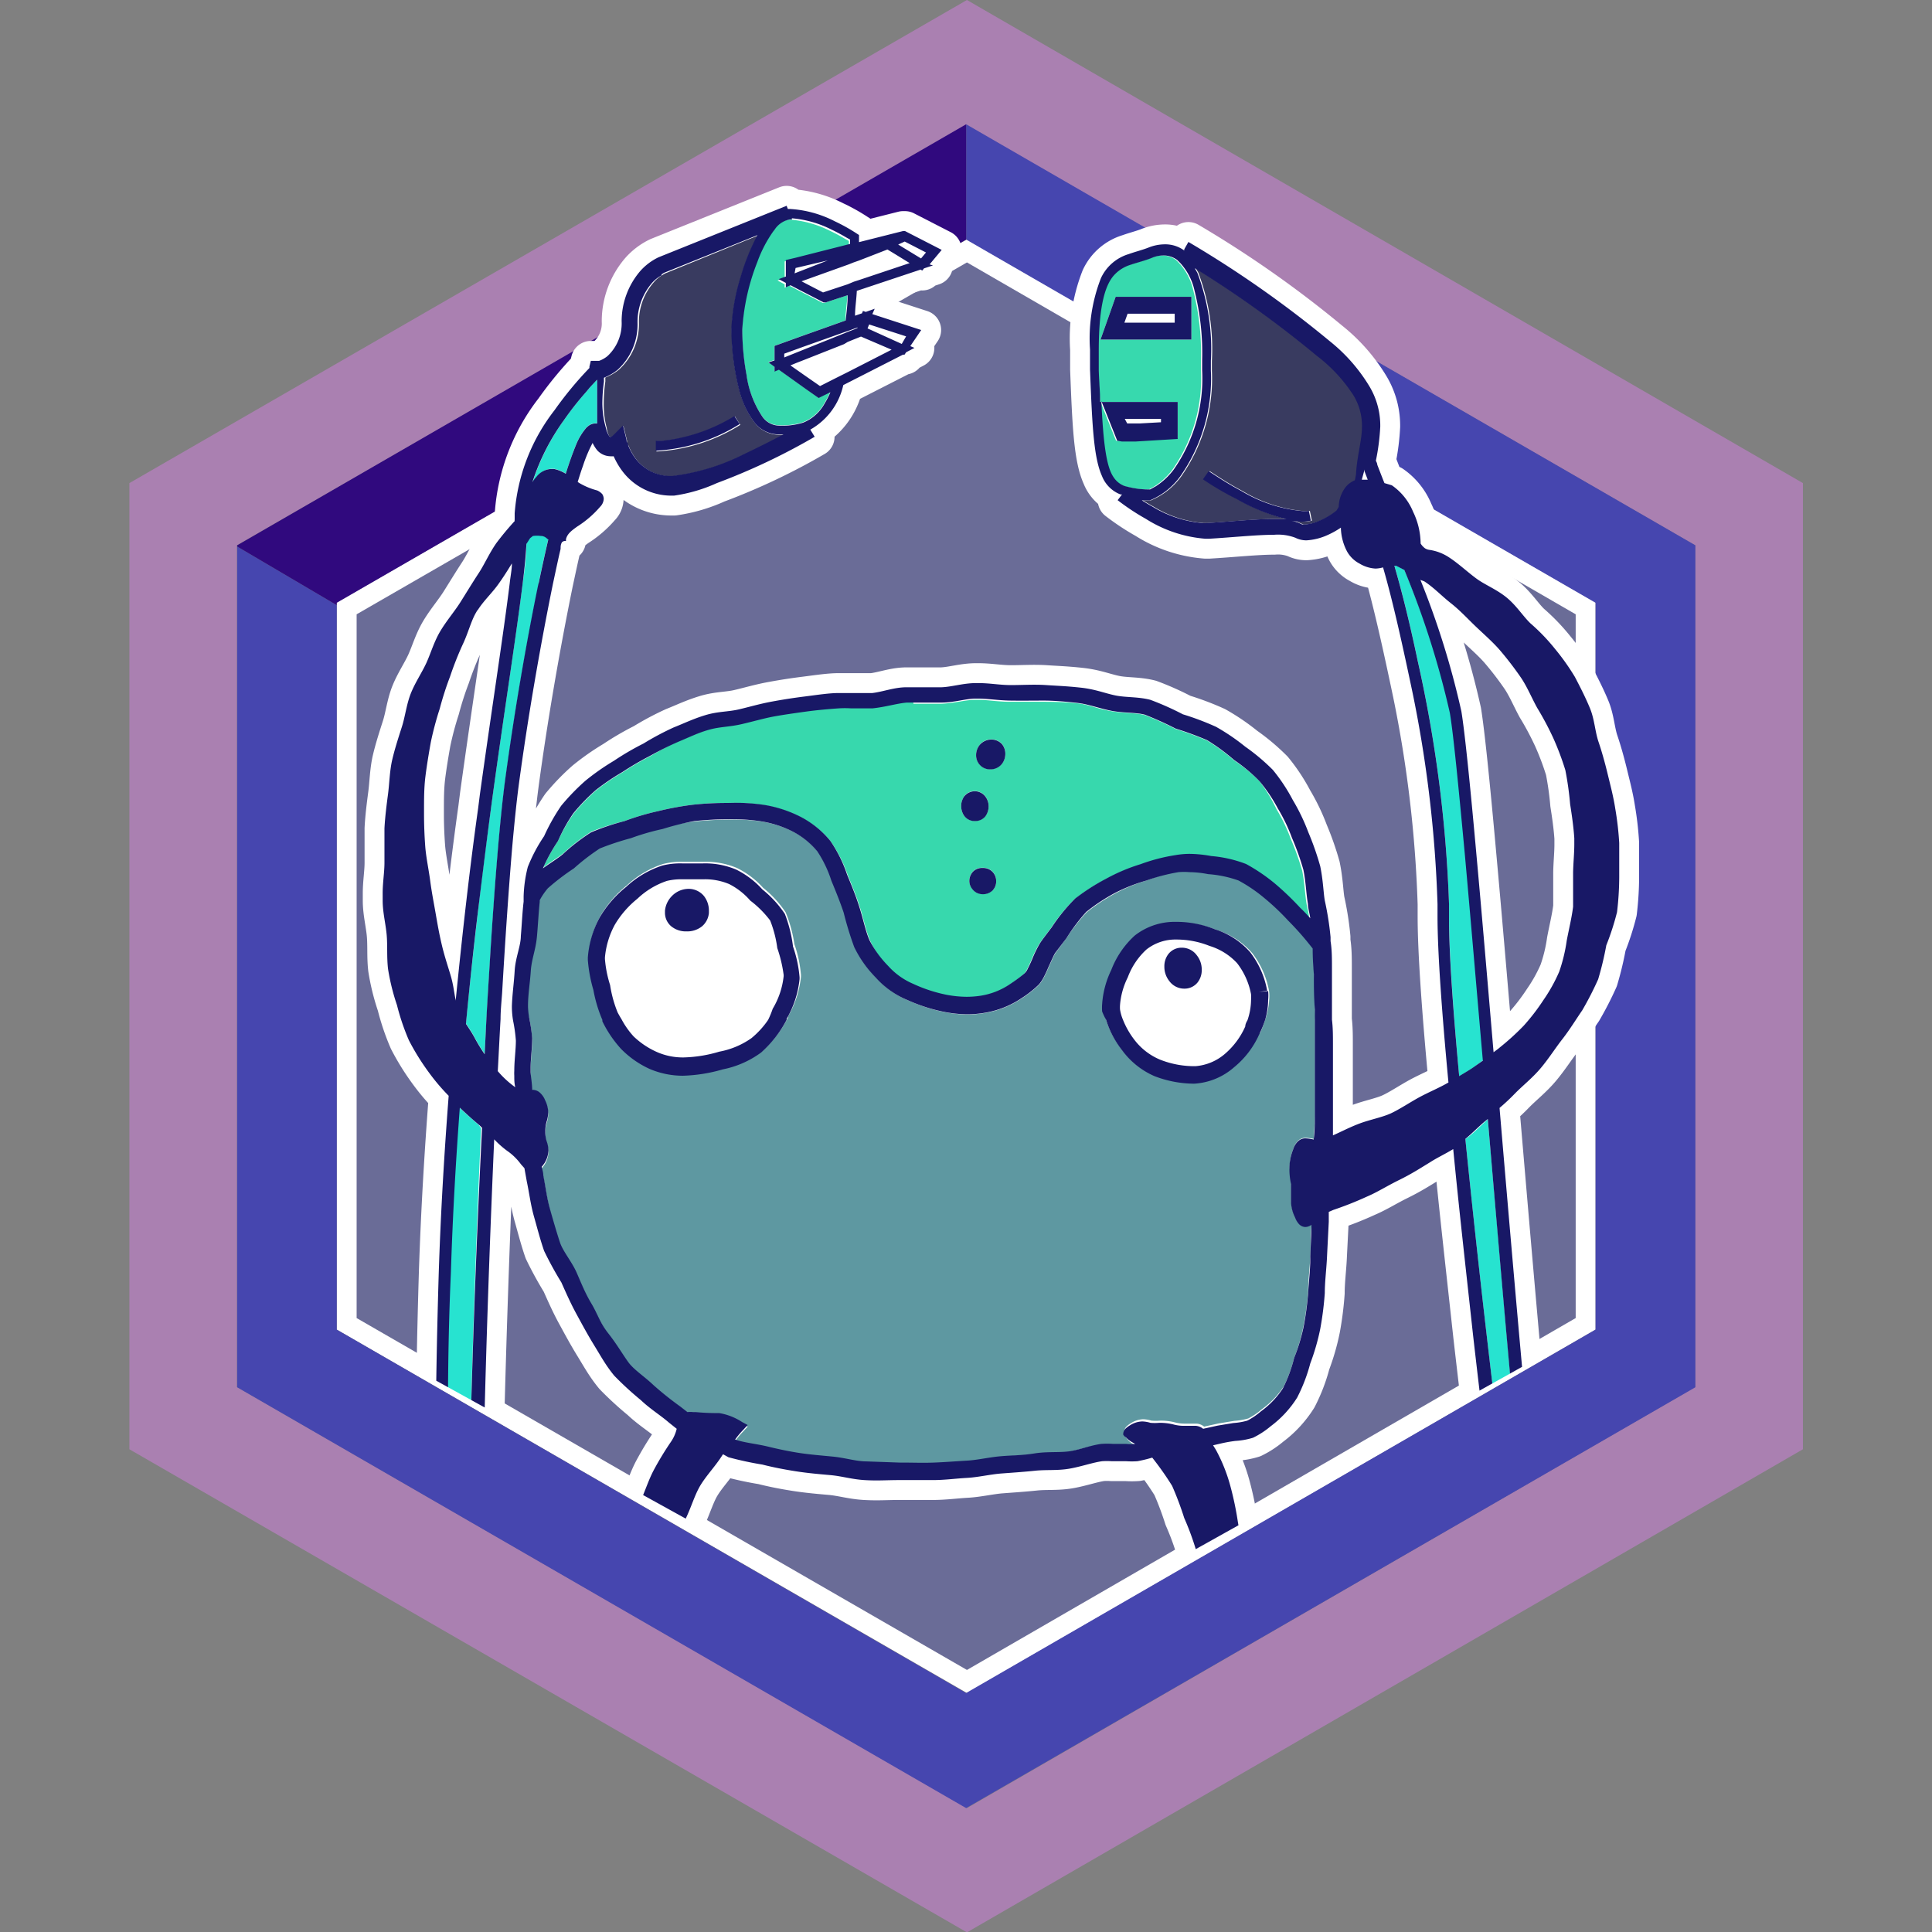<svg xmlns="http://www.w3.org/2000/svg" viewBox="0 0 200 200" version="1.1" id="svg163"><rect x="0" y="0" width="200" height="200" fill="#808080" stroke="none"/><defs id="defs7"><clipPath id="clip-path" transform="translate(-10.87 -9.7)"><path class="cls-1" id="polygon4" d="M0 32.97l4.76 34.27 48.37 26.74 30.79-17.2 31.31-27.1L55.39 0 0 32.97z"/></clipPath><style id="style2">.cls-1{fill:none}.cls-4,.cls-8{fill:#fff}.cls-8{stroke:#fff;stroke-linejoin:round;stroke-width:2px}.cls-11{fill:#393b60}.cls-12{fill:#37d9ae}.cls-13{fill:#27e3d0}.cls-14{fill:#181866}</style></defs><g id="Layer_2" data-name="Layer 2" transform="matrix(2.058 0 0 2.058 13.395 0)"><g id="Sudo_Reboot" data-name="Sudo Reboot"><path d="M53 9.7L10.87 34v48.6L53 106.9l42.05-24.3V34zm36.63 69.77L53 100.65 16.28 79.47V37.13L53 16l36.63 21.13z" transform="translate(-10.87 -9.7)" id="path11" fill="#aa80b1"/><path id="polygon13" fill="#6a6c97" d="M73.25 30.61v35.98L42.09 84.58 10.93 66.59V30.61l31.16-17.99z"/><path class="cls-4" d="M53 22.9l30.62 17.7V76L53 93.7 22.3 76V40.6L53 22.9m0-1.16L21.3 40v36.58L53 94.86l31.62-18.28V40z" transform="translate(-10.87 -9.7)" id="path15" fill="#fff"/><path class="cls-4" id="polygon17" fill="#fff" d="M5.42 69.78l36.67 21.17L5.42 69.78V27.43L42.09 6.25 5.42 27.43z"/><path class="cls-4" id="polygon19" fill="#fff" d="M78.77 69.78V27.43L42.09 6.25l36.68 21.18v42.35L42.09 90.95z"/><path class="cls-1" id="polygon21" fill="none" d="M42.09 85.16l31.66-18.28V30.32L42.09 12.05v3.11l-29.08 16.8-2.58-1.52v36.44z"/><path id="polygon23" fill="#4646af" d="M73.75 66.88L42.09 85.16 10.43 66.88V30.44l-5.01-2.95v42.29l36.67 21.17 36.68-21.17V27.43L42.09 6.25v5.8l31.66 18.27z"/><path id="polygon25" fill="#30097e" d="M5.42 27.43v.06l5.01 2.95v-.12l31.66-18.27v-5.8z"/><g clip-path="url(#clip-path)" id="g159"><path class="cls-8" d="M39.43 35.3h-.3c-.49 0-1.06.22-1.72.29H36.3a4.87 4.87 0 00-.58 0c-.47 0-1 .08-1.64.16-.64.08-1.06.15-1.64.25-.58.1-1 .25-1.6.38-.6.13-1.19.13-1.64.28-.45.15-1 .38-1.54.6a16.16 16.16 0 00-1.45.77 15.06 15.06 0 00-1.4.82 11.55 11.55 0 00-1.34.91 10.23 10.23 0 00-1.12 1.16 8.32 8.32 0 00-.79 1.38 8.79 8.79 0 00-.74 1.34c.33-.26.69-.47 1-.71a9.79 9.79 0 011.42-1.1 12 12 0 011.67-.53 12.47 12.47 0 011.69-.5 15.31 15.31 0 011.73-.32 15.61 15.61 0 011.74-.09h.06a9.54 9.54 0 011.82.12 6.24 6.24 0 011.8.59 4.75 4.75 0 011.51 1.2 6.82 6.82 0 01.87 1.71c.22.54.45 1.09.63 1.67.18.58.3 1.18.5 1.64a5.42 5.42 0 00.87 1.31 3.57 3.57 0 001.26.9 7.42 7.42 0 001.68.55 5.67 5.67 0 001 .1 4.72 4.72 0 00.68-.05 3.62 3.62 0 001.55-.62 7.71 7.71 0 00.63-.46.68.68 0 00.22-.29c.06-.11.13-.26.22-.47a6 6 0 01.39-.8c.13-.2.27-.37.59-.8a9.18 9.18 0 011.18-1.45 10.58 10.58 0 011.56-1 9.23 9.23 0 011.71-.72 9.07 9.07 0 011.78-.46 4.2 4.2 0 01.69-.06 6.39 6.39 0 011.09.11 6.31 6.31 0 011.75.4 9 9 0 011.47 1 14.45 14.45 0 011.25 1.2c.18.17.35.35.51.53 0-.28-.08-.52-.12-.73-.09-.52-.1-1.1-.23-1.72a13.28 13.28 0 00-.57-1.59 8.62 8.62 0 00-.71-1.48 8 8 0 00-.86-1.42 8.18 8.18 0 00-1.28-1.05 10.15 10.15 0 00-1.36-1 16.42 16.42 0 00-1.58-.58 16.53 16.53 0 00-1.55-.7c-.43-.12-1-.08-1.7-.2-.7-.12-1.13-.33-1.67-.39s-1.1-.08-1.71-.08h-1.72c-.62 0-1.11-.1-1.63-.1h-.09c-.48 0-1.06.17-1.72.2h-1.4zm4 9.47a.67.67 0 01-.5.2.64.64 0 01-.5-.22.67.67 0 01-.18-.46.7.7 0 01.17-.44.63.63 0 01.5-.2.65.65 0 01.51.21.67.67 0 01.17.46.65.65 0 01-.17.46zm-.65-7.32a.77.77 0 01.57-.26.71.71 0 01.54.23.75.75 0 01.17.49.82.82 0 01-.19.53.73.73 0 01-.57.25.69.69 0 01-.53-.23.71.71 0 01-.18-.49.8.8 0 01.19-.51zM42 40.04a.69.69 0 01.52-.25.67.67 0 01.53.26.8.8 0 01.17.5.85.85 0 01-.16.5.7.7 0 01-1.06 0 .86.86 0 01-.16-.51.82.82 0 01.16-.49z" id="path27" fill="#fff" stroke="#fff" stroke-width="2" stroke-linejoin="round"/><path class="cls-8" d="M32.22 46.37a5.15 5.15 0 00-1-1 3.5 3.5 0 00-1.09-.88 3.13 3.13 0 00-1.27-.19H27.8a3 3 0 00-.76.08 4 4 0 00-1.49.9 4.84 4.84 0 00-1.13 1.3 4.23 4.23 0 00-.5 1.65v.08a5.79 5.79 0 00.26 1.31 6.05 6.05 0 00.38 1.38c.06.11.12.22.19.33a4.18 4.18 0 00.61.87 4.07 4.07 0 001.18.79 3.24 3.24 0 001.34.27 6.77 6.77 0 001.79-.29 4.09 4.09 0 001.62-.68 4.36 4.36 0 00.84-.99 4.83 4.83 0 00.26-.45 4 4 0 00.55-1.64v-.06a6.87 6.87 0 00-.32-1.35 5.8 5.8 0 00-.4-1.43zm-5.28-.56a1.22 1.22 0 01.35-.74 1.18 1.18 0 01.84-.36 1 1 0 01.77.36 1.19 1.19 0 01.25.73v.12a1 1 0 01-.34.67 1.19 1.19 0 01-.79.26 1.16 1.16 0 01-.77-.26.89.89 0 01-.31-.68z" id="path29" fill="#fff" stroke="#fff" stroke-width="2" stroke-linejoin="round"/><path class="cls-8" d="M59.64 50.72c0-.63 0-1.22-.05-1.78s0-.89-.06-1.29l-.16-.2a14.69 14.69 0 00-1.08-1.21 12 12 0 00-1.16-1.11 7.74 7.74 0 00-1.32-.9 5.76 5.76 0 00-1.53-.32 5.09 5.09 0 00-.94-.1 3.39 3.39 0 00-.55 0 9.57 9.57 0 00-1.66.49 8.52 8.52 0 00-1.56.65 9.44 9.44 0 00-1.42.94 9.4 9.4 0 00-1.02 1.31l-.55.74c-.08.13-.14.28-.33.69-.09.21-.16.37-.24.52a1.92 1.92 0 01-.25.38 5.33 5.33 0 01-.86.68 4.7 4.7 0 01-1.9.75 5.33 5.33 0 01-.82.07 6.3 6.3 0 01-1.18-.12 8.51 8.51 0 01-1.87-.61 4.35 4.35 0 01-1.55-1.11 5.69 5.69 0 01-1.08-1.53 16.64 16.64 0 01-.53-1.73c-.18-.54-.4-1.08-.62-1.61a5.91 5.91 0 00-.72-1.49 4 4 0 00-1.25-1 5.35 5.35 0 00-1.54-.5 9.27 9.27 0 00-1.71-.1h-.05q-.75 0-1.65.09a14 14 0 00-1.64.31 11.85 11.85 0 00-1.59.46 13.68 13.68 0 00-1.57.52 11 11 0 00-1.3 1 11.53 11.53 0 00-1.31 1 3.33 3.33 0 00-.41.6v.09c-.06.56-.08 1.14-.14 1.74-.06.6-.34 1.26-.34 1.77s-.12 1.19-.14 1.74v.06a4 4 0 00.14.69 7.92 7.92 0 01.13 1h0c0 .56-.08 1.07-.08 1.53v.18c0 .29 0 .59.08.89a.57.57 0 01.35.11 1 1 0 01.3.41 1.49 1.49 0 01.16.61 1.82 1.82 0 01-.08.46 1.67 1.67 0 00-.07.5 1.57 1.57 0 00.07.5 1.44 1.44 0 01.09.46 1.32 1.32 0 01-.19.62 1.73 1.73 0 01-.15.2c0 .14.05.29.08.43.12.6.2 1.18.34 1.71s.31 1.14.5 1.67.56.91.84 1.52c.28.61.47 1.06.74 1.55s.54 1 .85 1.5c.31.5.61 1 1 1.44.39.44.81.72 1.28 1.17a16.52 16.52 0 001.34 1.07l.36.28a1.27 1.27 0 01.28 0h.13c.56 0 .86 0 1.19.05a3 3 0 011.15.45l.28.15-.22.24a4.08 4.08 0 00-.41.49h0c.45.16 1 .21 1.63.35.63.14 1.07.24 1.63.33.56.09 1.09.12 1.67.18.58.06 1.16.22 1.67.24l1.69.06h1.69c.53 0 1.12-.07 1.7-.1.58-.03.98-.17 1.61-.25.63-.08 1.14-.08 1.69-.14.55-.06 1.2 0 1.7-.1s1-.29 1.66-.38a4.22 4.22 0 01.6 0h.72a2 2 0 00.44 0h0l-.16-.09a1.13 1.13 0 01-.28-.29.35.35 0 01-.09-.25.4.4 0 01.11-.29 1.16 1.16 0 01.24-.18 1.2 1.2 0 01.61-.19 1.59 1.59 0 01.41.07 2.55 2.55 0 00.44 0 2.82 2.82 0 01.71.08 2 2 0 00.59.07h.53a.67.67 0 01.38.15l.73-.16.79-.13a3.35 3.35 0 00.7-.12 3.45 3.45 0 00.69-.47 4.35 4.35 0 001.1-1.15 7.35 7.35 0 00.52-1.43 9.46 9.46 0 00.47-1.61 15.87 15.87 0 00.23-1.68c0-.58.08-1.18.11-1.78.03-.6 0-1.09.07-1.65a.55.55 0 01-.31.11.46.46 0 01-.33-.16 1 1 0 01-.19-.33 1.86 1.86 0 01-.2-.78v-.61-.28c0-.4-.08-.61-.08-.85a2.67 2.67 0 01.19-.9h0a.93.93 0 01.24-.4.54.54 0 01.38-.15 2.52 2.52 0 01.41.06c0-.41.06-.81.06-1.2V54.3v-1.76h0V51.3c.02-.22 0-.4 0-.58zm-27.81 2.15a4.83 4.83 0 01-1.93.85 7.91 7.91 0 01-2 .32 4.24 4.24 0 01-1.7-.35 4.79 4.79 0 01-1.42-1 5.87 5.87 0 01-.96-1.39v-.07a6.94 6.94 0 01-.44-1.51 7.37 7.37 0 01-.28-1.51v-.13a5 5 0 01.59-2 5.54 5.54 0 011.34-1.55 4.89 4.89 0 011.81-1.07 3.69 3.69 0 011-.11h1.06a4 4 0 011.66.31 4.39 4.39 0 011.32 1 5.51 5.51 0 011.13 1.23 6.81 6.81 0 01.44 1.6 6.3 6.3 0 01.33 1.54v.1a5 5 0 01-.65 2v.05a5.74 5.74 0 01-1.3 1.69zm25-.9a4.51 4.51 0 01-1.28 1.68 3.33 3.33 0 01-2 .82 5.6 5.6 0 01-2-.38 4 4 0 01-1.64-1.32 4.68 4.68 0 01-.78-1.47 3.49 3.49 0 01-.1-.38 2.31 2.31 0 010-.37 4.66 4.66 0 01.46-1.72 4.53 4.53 0 011.18-1.73 3.25 3.25 0 012.05-.69 5.24 5.24 0 012 .38 3.91 3.91 0 011.75 1.14 4.43 4.43 0 01.86 1.94l-.42.07.42-.07a2.15 2.15 0 010 .45 3.64 3.64 0 01-.2.98 5.41 5.41 0 01-.26.67z" id="path31" fill="#fff" stroke="#fff" stroke-width="2" stroke-linejoin="round"/><path class="cls-8" d="M55.7 48.41a3.13 3.13 0 00-1.39-.87 4.46 4.46 0 00-1.66-.32 2.35 2.35 0 00-1.51.5 3.6 3.6 0 00-.94 1.4 3.77 3.77 0 00-.39 1.39 1.64 1.64 0 000 .23 2.23 2.23 0 00.15.52 4.19 4.19 0 00.57 1 3.15 3.15 0 001.29 1 4.69 4.69 0 001.71.33 2.58 2.58 0 001.51-.64 3.86 3.86 0 001-1.36c0-.12.1-.24.14-.37a3.23 3.23 0 00.18-1 2.85 2.85 0 000-.31 3.66 3.66 0 00-.66-1.5zm-3.43-.43a.84.84 0 01.67-.31.93.93 0 01.75.38 1.15 1.15 0 01.25.73 1 1 0 01-.21.64.84.84 0 01-.67.31.93.93 0 01-.75-.38 1.15 1.15 0 01-.25-.73 1 1 0 01.21-.64z" id="path33" fill="#fff" stroke="#fff" stroke-width="2" stroke-linejoin="round"/><path class="cls-8" d="M24.13 21.93l.07.07h.05l.07-.05.53-.53.18.74h0v.06s0 .12.08.2a2.77 2.77 0 00.35.64 2.22 2.22 0 001.87.9h0a10.88 10.88 0 003.59-1.09c.74-.33 1.43-.68 2-1h-.27a1.56 1.56 0 01-1.24-.67 4.43 4.43 0 01-.69-1.45 12.54 12.54 0 01-.42-3.22 10.34 10.34 0 01.47-2.6 10.76 10.76 0 01.84-2.08l-4.68 1.91h0l-.13.08a1.72 1.72 0 00-.44.38 3 3 0 00-.73 2 3.1 3.1 0 01-1 2.37 2.59 2.59 0 01-.69.4v.2a8.17 8.17 0 00-.08 1.1 4.58 4.58 0 00.15 1.24 1.23 1.23 0 00.12.4zm2.38.26h.32a7.61 7.61 0 00.88-.14 8.66 8.66 0 002.75-1.1l.27.42a8.77 8.77 0 01-4.22 1.34z" id="path35" fill="#fff" stroke="#fff" stroke-width="2" stroke-linejoin="round"/><path class="cls-8" id="polygon37" fill="#fff" stroke="#fff" stroke-width="2" stroke-linejoin="round" d="M34.25 21.63l.01.01v-.01z"/><path class="cls-8" id="polygon39" fill="#fff" stroke="#fff" stroke-width="2" stroke-linejoin="round" d="M35.17 13.1l-1.69.43h-.01v.23l.03-.01z"/><path class="cls-8" d="M30.82 16.55a12.56 12.56 0 00.21 2.27 5 5 0 00.78 2.09 1.05 1.05 0 00.85.48 3.53 3.53 0 001.22-.15 2.39 2.39 0 00.32-.16 2.2 2.2 0 00.77-.82 4 4 0 00.28-.55l-.59.29-.6-.42-1.4-1-.22.09v-.24l-.3-.22.3-.1v-.71l1.36-.49 2.22-.79c0-.4.07-.82.1-1.27l-1.15.38h-.11l-1.28-.66-.38-.2-.24.1v-.17l-.36-.19.36-.13v-.83l.47-.11 2.76-.7v-.22l-.18-.1c-.19-.11-.45-.26-.75-.4a5.41 5.41 0 00-2-.57h-.11a1.15 1.15 0 00-.77.52l-.05.06a6.4 6.4 0 00-.81 1.55 11 11 0 00-.7 3.37z" id="path41" fill="#fff" stroke="#fff" stroke-width="2" stroke-linejoin="round"/><path class="cls-8" d="M59.78 17.9a53.87 53.87 0 00-6.14-4.41l.13.23a10.86 10.86 0 01.68 4.43v.5a8.55 8.55 0 01-1.54 5.31 3.59 3.59 0 01-1.53 1.21h-.4c.15.09.32.2.51.3a5.74 5.74 0 002.56.84h.13c1.15-.06 2.36-.2 3.32-.2h.75a9.34 9.34 0 01-2.49-1c-1-.52-1.7-1-1.71-1h0l.29-.41.48.31c.29.19.7.44 1.17.69a7.23 7.23 0 003 1 1.61 1.61 0 00.39 0l.1.49a1.94 1.94 0 01-.49.05 3.15 3.15 0 01-.52-.05 2 2 0 01.57.19.41.41 0 00.14 0 2.08 2.08 0 00.71-.18 3.55 3.55 0 00.88-.52l.16-.16a1.69 1.69 0 01.35-1 1.15 1.15 0 01.46-.34 2.84 2.84 0 00.06-.31c0-.93.3-1.68.3-2.41a2.94 2.94 0 00-.42-1.54 7.77 7.77 0 00-1.9-2.02z" id="path43" fill="#fff" stroke="#fff" stroke-width="2" stroke-linejoin="round"/><path class="cls-8" d="M48.83 20.22h3.9v1.82l-2.13.13h-.97l-.8-2c.1 2.18.26 3.33.62 3.84a1.12 1.12 0 00.53.43h0a4.48 4.48 0 001.24.18h.06l.29-.16a3.47 3.47 0 00.9-.84 8 8 0 001.43-5v-.49a12.79 12.79 0 00-.38-3.5 3 3 0 00-.73-1.41l-.14-.14a1.15 1.15 0 00-.7-.23 1.51 1.51 0 00-.6.13c-.38.15-.73.23-1.05.34a1.83 1.83 0 00-.79.48c-.46.47-.82 1.49-.81 3.84v1c.08.59.1 1.1.13 1.58zm.78-5.29h3.81v2.15h-4.57z" id="path45" fill="#fff" stroke="#fff" stroke-width="2" stroke-linejoin="round"/><path class="cls-8" id="polygon47" fill="#fff" stroke="#fff" stroke-width="2" stroke-linejoin="round" d="M50.21 15.79l-.16.44H52.58v-.44h-.37z"/><path class="cls-8" id="polygon49" fill="#fff" stroke="#fff" stroke-width="2" stroke-linejoin="round" d="M50.08 21.07l.11.28.63-.04 1.07-.06v-.18h-1.01z"/><path class="cls-8" d="M34.71 19.42l.79-.4.3-.15.3-.15 2.25-1.13-1.54-.66-.4.16-.28.11-.27.11-2 .79-.41.16-.29.12.77.54z" id="path51" fill="#fff" stroke="#fff" stroke-width="2" stroke-linejoin="round"/><path class="cls-8" id="polygon53" fill="#fff" stroke="#fff" stroke-width="2" stroke-linejoin="round" d="M36.62 16.46l.02-.02-.15.05-.26.09-.27.1-2.11.75-.9.32v.2l.92-.37 2.08-.85.27-.1.27-.11z"/><path class="cls-8" id="polygon55" fill="#fff" stroke="#fff" stroke-width="2" stroke-linejoin="round" d="M37.14 16.52l1.71.74.23-.33-1.85-.61z"/><path class="cls-8" id="polygon57" fill="#fff" stroke="#fff" stroke-width="2" stroke-linejoin="round" d="M39.82 13.01l.26-.31-1.08-.55-.32.15z"/><path class="cls-8" id="polygon59" fill="#fff" stroke="#fff" stroke-width="2" stroke-linejoin="round" d="M36.41 14.23l.25-.09 2.62-.87h0l-.77-.48-.39-.24-1.43.54-.25.1-.25.09-2.36.89 1.08.55 1.24-.41z"/><path class="cls-8" d="M68.13 53.3c-.33-3.78-.63-7.36-.9-10.31-.33-3.55-.59-6.21-.76-7.18a43.93 43.93 0 00-2.34-7.15l-.41-.21h-.09c.4 1.37.8 3 1.17 4.77a66 66 0 011.58 12.3v.62c0 1.66.19 4.51.51 8 .26-.16.53-.31.78-.49z" id="path61" fill="#fff" stroke="#fff" stroke-width="2" stroke-linejoin="round"/><path class="cls-8" d="M74.57 89.55a2.72 2.72 0 01-1.67-1.35c-.84-1.27-1.78-3.68-2.37-8.39-.59-4.71-1.4-14.38-2.2-23.51-.38.34-.73.72-1.13 1 .31 3.06.67 6.41 1.06 9.76 1 8.72 2.16 17.45 2.7 21a5.62 5.62 0 001.35 3.24 2.71 2.71 0 002 .78 6 6 0 002.75-.81z" id="path63" fill="#fff" stroke="#fff" stroke-width="2" stroke-linejoin="round"/><path class="cls-8" d="M62.13 23.62l-.11.51h.3l-.16-.42a.94.94 0 00-.03-.09z" id="path65" fill="#fff" stroke="#fff" stroke-width="2" stroke-linejoin="round"/><path class="cls-8" d="M17.57 56.58c-.32-.27-.65-.57-1-.89-.2 2.67-.36 5.45-.45 8.33-.11 3.34-.15 6.23-.15 8.73 0 8.29.44 12.41.44 14.62a4.15 4.15 0 01-.34 2c-.87 1.55-2.33 5.29-7.06 6.72a27.56 27.56 0 00-3.1 1.11l3.54-.52.44-.15c.3-.09.71-.23 1.19-.4a26.65 26.65 0 003.13-1.33 5.85 5.85 0 001.51-1 .9.9 0 00.26-.43c.21-1.49 1.15-3.37 1.15-8.07v-1.86c0-.67-.1-1.82-.1-3.14 0-5.36.27-14.85.66-23.55z" id="path67" fill="#fff" stroke="#fff" stroke-width="2" stroke-linejoin="round"/><path class="cls-8" d="M21.22 23.58h.14a1.88 1.88 0 01.59.24c.18-.58.36-1.07.52-1.46a3 3 0 01.53-.87l.06-.05a.59.59 0 01.38-.15h.09V19.1a.76.76 0 00-.09.09l-.28.3-.19.23a15.17 15.17 0 00-1.11 1.41 11.19 11.19 0 00-1.59 3.17 1.35 1.35 0 01.2-.27 1 1 0 01.75-.45z" id="path69" fill="#fff" stroke="#fff" stroke-width="2" stroke-linejoin="round"/><path class="cls-8" d="M20.59 29.3c.16-.76.32-1.49.48-2.18l-.09-.07a.42.42 0 00-.28-.11h0a1.44 1.44 0 00-.4 0l-.13.1c-.05 0-.1.16-.2.3q0 .81-.18 1.92c-.31 2.55-.89 6.2-1.51 10.7-.24 1.76-.49 3.65-.72 5.65-.23 2-.44 3.83-.63 5.87.15.23.3.45.43.69a8.85 8.85 0 00.51.84l.09-1.71h0c.06-1.09.13-2.14.19-3.16.23-3.65.48-6.73.73-8.66.44-3.3 1.05-6.91 1.69-10z" id="path71" fill="#fff" stroke="#fff" stroke-width="2" stroke-linejoin="round"/><path class="cls-8" d="M32.97 45.97a5.51 5.51 0 00-1.13-1.23 4.39 4.39 0 00-1.32-1 4 4 0 00-1.66-.31H27.8a3.69 3.69 0 00-1 .11 4.89 4.89 0 00-1.81 1.07 5.54 5.54 0 00-1.34 1.55 5 5 0 00-.59 2v.13a7.37 7.37 0 00.28 1.51 6.94 6.94 0 00.45 1.5v.07a5.87 5.87 0 00.94 1.39 4.79 4.79 0 001.42 1 4.24 4.24 0 001.7.35 7.91 7.91 0 002-.32 4.83 4.83 0 001.93-.85 5.74 5.74 0 001.28-1.64v-.05a5 5 0 00.65-2v-.1a6.3 6.3 0 00-.33-1.54 6.81 6.81 0 00-.41-1.64zm-1.68 6.25a4.09 4.09 0 01-1.62.68 6.77 6.77 0 01-1.79.29 3.24 3.24 0 01-1.34-.27 4.07 4.07 0 01-1.18-.79 4.18 4.18 0 01-.61-.87c-.07-.11-.13-.22-.19-.33a6.05 6.05 0 01-.38-1.38 5.79 5.79 0 01-.26-1.31v-.08a4.23 4.23 0 01.5-1.65 4.84 4.84 0 011.13-1.3 4 4 0 011.49-.9 3 3 0 01.76-.08h1.06a3.13 3.13 0 011.31.24 3.5 3.5 0 011.06.83 5.15 5.15 0 011 1 5.8 5.8 0 01.36 1.39 6.87 6.87 0 01.32 1.35v.06a4 4 0 01-.55 1.64 4.83 4.83 0 01-.23.56 4.36 4.36 0 01-.84.92z" id="path73" fill="#fff" stroke="#fff" stroke-width="2" stroke-linejoin="round"/><path class="cls-8" d="M56.81 49.9l.42-.07a4.43 4.43 0 00-.86-1.94 3.91 3.91 0 00-1.75-1.14 5.24 5.24 0 00-2-.38 3.25 3.25 0 00-2.05.69 4.53 4.53 0 00-1.18 1.73 4.66 4.66 0 00-.46 1.72 2.31 2.31 0 000 .37 3.49 3.49 0 00.2.42 4.68 4.68 0 00.79 1.51 4 4 0 001.64 1.32 5.6 5.6 0 002 .38 3.33 3.33 0 002-.82 4.51 4.51 0 001.28-1.68 5.41 5.41 0 00.29-.71 3.64 3.64 0 00.15-1 2.15 2.15 0 000-.45zm-.68 1.73a3.86 3.86 0 01-1 1.36 2.58 2.58 0 01-1.51.64 4.69 4.69 0 01-1.78-.33 3.15 3.15 0 01-1.29-1 4.19 4.19 0 01-.57-1 2.23 2.23 0 01-.15-.52 1.64 1.64 0 010-.23 3.77 3.77 0 01.39-1.39 3.6 3.6 0 01.94-1.4 2.35 2.35 0 011.51-.5 4.46 4.46 0 011.66.32 3.13 3.13 0 011.39.87 3.66 3.66 0 01.7 1.56 2.85 2.85 0 010 .31 3.23 3.23 0 01-.18 1c-.04.07-.11.19-.11.31z" id="path75" fill="#fff" stroke="#fff" stroke-width="2" stroke-linejoin="round"/><path class="cls-8" d="M42.92 43.66a.63.63 0 00-.5.2.7.7 0 00-.17.44.67.67 0 00.18.46.64.64 0 00.5.22.67.67 0 00.5-.2.65.65 0 00.17-.45.67.67 0 00-.17-.46.65.65 0 00-.51-.21z" id="path77" fill="#fff" stroke="#fff" stroke-width="2" stroke-linejoin="round"/><path class="cls-8" d="M42.54 41.3a.65.65 0 00.52-.24.85.85 0 00.16-.5.8.8 0 00-.17-.5.67.67 0 00-.53-.26.69.69 0 00-.52.25.82.82 0 00-.16.49.86.86 0 00.16.51.65.65 0 00.54.25z" id="path79" fill="#fff" stroke="#fff" stroke-width="2" stroke-linejoin="round"/><path class="cls-8" d="M43.3 38.7a.73.73 0 00.57-.25.82.82 0 00.19-.53.75.75 0 00-.17-.49.71.71 0 00-.54-.23.77.77 0 00-.57.26.8.8 0 00-.19.52.71.71 0 00.18.49.69.69 0 00.53.23z" id="path81" fill="#fff" stroke="#fff" stroke-width="2" stroke-linejoin="round"/><path class="cls-8" d="M28.13 44.71a1.18 1.18 0 00-.84.36 1.22 1.22 0 00-.35.74v.1a.89.89 0 00.31.68 1.16 1.16 0 00.77.26 1.19 1.19 0 00.79-.26 1 1 0 00.34-.67v-.12a1.19 1.19 0 00-.25-.73 1 1 0 00-.77-.36z" id="path83" fill="#fff" stroke="#fff" stroke-width="2" stroke-linejoin="round"/><path class="cls-8" d="M52.94 47.67a.84.84 0 00-.67.31 1 1 0 00-.21.64 1.15 1.15 0 00.25.73.93.93 0 00.75.38.84.84 0 00.67-.31 1 1 0 00.21-.64 1.15 1.15 0 00-.25-.73.93.93 0 00-.75-.38z" id="path85" fill="#fff" stroke="#fff" stroke-width="2" stroke-linejoin="round"/><path class="cls-8" d="M30.43 20.93a8.66 8.66 0 01-2.75 1.1 7.61 7.61 0 01-.88.14h-.32v.5a8.77 8.77 0 004.22-1.34z" id="path87" fill="#fff" stroke="#fff" stroke-width="2" stroke-linejoin="round"/><path class="cls-8" d="M53.42 14.93h-3.81l-.76 2.15h4.57zm-.84 1.3h-2.53l.16-.45h2.37z" id="path89" fill="#fff" stroke="#fff" stroke-width="2" stroke-linejoin="round"/><path class="cls-8" d="M74.79 88.92h-.1s-.58 0-1.33-1.19c-.75-1.19-1.64-3.49-2.2-8-.59-4.75-1.45-14.69-2.24-24a10.28 10.28 0 00.77-.72c.39-.4.88-.78 1.3-1.28.42-.5.73-1 1.09-1.46.36-.46.69-1 1-1.45a16.4 16.4 0 00.8-1.56 16 16 0 00.41-1.71 13.11 13.11 0 00.54-1.67 15.19 15.19 0 00.11-1.74v-.45-1.29a15.76 15.76 0 00-.2-1.73c-.09-.59-.24-1.15-.37-1.69s-.29-1.13-.47-1.66-.2-1.13-.43-1.69c-.23-.56-.52-1.12-.76-1.58a11.5 11.5 0 00-1-1.41 9.8 9.8 0 00-1.23-1.28c-.37-.35-.7-.89-1.2-1.3-.5-.41-1.07-.63-1.5-.94-.43-.31-.92-.77-1.38-1.07a2.42 2.42 0 00-1-.39.56.56 0 01-.23-.08.88.88 0 01-.22-.24 3.73 3.73 0 00-.38-1.6 3 3 0 00-1.07-1.33l-.37-.11c-.15-.37-.27-.69-.36-.92 0-.08-.05-.15-.07-.21a11.07 11.07 0 00.22-1.71 3.83 3.83 0 00-.53-2 8.56 8.56 0 00-2-2.29 54.59 54.59 0 00-7.12-5l-.21.37v.06a1.62 1.62 0 00-1-.31 2.23 2.23 0 00-.79.16c-.33.13-.67.21-1 .33a2.25 2.25 0 00-1.4 1.21 8.35 8.35 0 00-.55 3.59v1c.11 2.89.19 4.44.6 5.36a1.63 1.63 0 00.93.93h.08l-.22.29h0a11.63 11.63 0 001.42.94 6.55 6.55 0 003 1h.17c1.19-.07 2.4-.2 3.28-.2a2.46 2.46 0 011.07.15 1.24 1.24 0 00.56.13 3 3 0 001-.24 4.4 4.4 0 00.73-.4v.05a2.67 2.67 0 00.31 1.15 1.53 1.53 0 00.63.61 1.73 1.73 0 00.8.25 1.51 1.51 0 00.38-.06c.51 1.76 1 4 1.49 6.33a62.32 62.32 0 011.25 10.61v.62c0 1.75.21 4.74.55 8.35h0c-.46.27-1 .49-1.46.74-.46.25-1 .61-1.43.81-.43.2-1.06.32-1.57.51s-1 .45-1.35.6v-1.07-1.74-1.77h0c0-.44 0-.84-.05-1.24v-.55-1.8-.24c0-.48 0-.94-.07-1.36v-.2a15.1 15.1 0 00-.29-1.84c-.07-.4-.08-1-.23-1.73a14.42 14.42 0 00-.6-1.71 10 10 0 00-.78-1.62 8.92 8.92 0 00-1-1.51 10.26 10.26 0 00-1.39-1.17 10.62 10.62 0 00-1.47-1 13.77 13.77 0 00-1.67-.63 14.33 14.33 0 00-1.64-.73c-.63-.16-1.23-.11-1.76-.22s-1-.31-1.73-.39c-.73-.08-1.16-.09-1.75-.13-.59-.04-1.17 0-1.76 0-.59 0-1.05-.1-1.66-.1h-.1c-.64 0-1.21.19-1.74.21H39.09c-.62 0-1.19.23-1.72.29H35.69c-.48 0-1.06.09-1.69.17-.63.08-1.08.15-1.68.26-.6.11-1.1.26-1.65.39-.55.13-1.06.1-1.69.29-.63.19-1.09.42-1.6.62a14.11 14.11 0 00-1.52.81 13.8 13.8 0 00-1.49.87 12.06 12.06 0 00-1.43 1 11.16 11.16 0 00-1.22 1.26 10 10 0 00-.86 1.53 7.9 7.9 0 00-.82 1.55 6.68 6.68 0 00-.21 1.49v.25c-.07.6-.09 1.17-.14 1.73h0c0 .5-.27 1.08-.31 1.75-.04.67-.12 1.16-.14 1.78v.08a4.35 4.35 0 00.06.65 7.83 7.83 0 01.14 1h0c0 .47-.08 1-.08 1.53a1.85 1.85 0 000 .23c0 .2 0 .39.05.59a4.88 4.88 0 01-.88-.81c.05-.89.09-1.76.14-2.62 0-.45.05-.9.08-1.34.16-2.74.33-5.22.5-7.24.11-1.24.22-2.31.33-3.15.45-3.37 1.08-7 1.73-10.19.13-.6.25-1.18.38-1.73 0-.12 0-.23.08-.35l.1-.05h.09v-.09c.07-.26.24-.4.56-.63a5.14 5.14 0 001.16-1 .6.6 0 00.18-.4.48.48 0 00-.07-.23.72.72 0 00-.26-.19 3.53 3.53 0 01-.84-.34 1.1 1.1 0 01-.14-.09c.09-.28.17-.55.26-.79a7.22 7.22 0 01.49-1.17h0a1.76 1.76 0 00.24.38.92.92 0 00.64.29 1 1 0 00.18 0 3.74 3.74 0 00.43.74 3.08 3.08 0 002.54 1.24h.07a7.87 7.87 0 002.15-.63 32 32 0 004.92-2.33l-.22-.36h0a3.42 3.42 0 001.66-2.24l3-1.53h.08l.08-.12.42-.22-.21-.09.55-.81-2.46-.8.12-.27-.45.16-.14-.05-.05.12-.35.12c0-.39.07-.81.09-1.25l3.21-1.07.08.05.09-.11.45-.15-.17-.05.61-.73-1.85-.95h-.09l-2.22.56v-.36l-.11-.07a8.89 8.89 0 00-1.11-.62 5.63 5.63 0 00-2.27-.62h-.09l-.06-.16h0l-6.44 2.59a2.89 2.89 0 00-.92.69 3.89 3.89 0 00-.94 2.53 2.24 2.24 0 01-.71 1.75 1.45 1.45 0 01-.42.24h-.13 0-.29l-.07.29v.07a18.24 18.24 0 00-1.76 2.13 9.6 9.6 0 00-2 5.18v.31a.25.25 0 000 .08 14.53 14.53 0 00-.93 1.12c-.36.52-.59 1.06-.88 1.5-.29.44-.63 1-.92 1.46-.29.46-.68.91-1 1.44-.32.53-.48 1.1-.7 1.59-.22.49-.57 1-.79 1.55-.22.55-.29 1.18-.45 1.68-.16.5-.36 1.11-.49 1.67-.13.56-.14 1.19-.21 1.72-.07.53-.15 1.15-.18 1.73v1.73h0c0 .47-.09 1-.09 1.52v.38c0 .59.15 1.16.2 1.71.05.55 0 1.13.07 1.73a11 11 0 00.45 1.82 11.51 11.51 0 00.6 1.77 12 12 0 001 1.61 10.47 10.47 0 001 1.18c-.22 2.86-.4 5.84-.5 8.93-.1 3.34-.15 6.24-.15 8.75 0 8.3.45 12.47.44 14.62a3.56 3.56 0 01-.25 1.71c-.92 1.64-2.25 5.08-6.69 6.44a20.73 20.73 0 00-3.63 1.35 2.61 2.61 0 00-.6.42.62.62 0 00-.2.4.38.38 0 00.08.23l.11.15 5-.74h0s1.66-.5 3.34-1.21a15.4 15.4 0 002.37-1.18 5.25 5.25 0 00.86-.67 1.44 1.44 0 00.43-.79c.16-1.33 1.15-3.4 1.15-8.14 0-.58 0-1.21-.05-1.89-.05-.68-.05-1.83-.05-3.19 0-5.22.25-14.42.63-23a4.84 4.84 0 00.64.57 2.93 2.93 0 01.71.69l.17.19.12.67c.12.56.19 1.16.36 1.76.17.6.31 1.15.51 1.73a17.87 17.87 0 00.87 1.59c.24.54.48 1.08.77 1.61.29.53.54 1 .89 1.57.35.57.58 1 1 1.51a16 16 0 001.34 1.23c.46.44 1 .77 1.4 1.12l.4.32a1.93 1.93 0 01-.28.64 15.64 15.64 0 00-.87 1.43c-.25.47-.42 1-.65 1.53a15.08 15.08 0 00-.79 1.49c-.17.53-.27 1.08-.4 1.63-.13.55-.21 1.09-.31 1.65-.1.56-.23 1-.28 1.65a2.44 2.44 0 000 .27c0 .48.08.93.08 1.37h0c0 .52-.1 1-.1 1.54v.11h0c0 .59.06 1.14.11 1.65a15.71 15.71 0 00.32 1.63 13.25 13.25 0 00.31 1.64 9.73 9.73 0 00.67 1.54 11.23 11.23 0 00.76 1.51c.33.46.72.86 1.06 1.28.34.42.58.66.87 1a.55.55 0 01-.12.16.87.87 0 01-.32.15 1.91 1.91 0 00-.66.33l.14.2-.14-.2a3.45 3.45 0 00-.6.52 1 1 0 00-.31.64.63.63 0 00.31.51 1.94 1.94 0 00.76.24h.19a2.67 2.67 0 001.55-.72 7.69 7.69 0 01.81-.48.86.86 0 00.33-.35 1.32 1.32 0 00.11-.59h0a1.19 1.19 0 00-.13-.62.82.82 0 00-.25-.27 2.34 2.34 0 01-.86-.71c-.29-.42-.52-1.05-.91-1.65-.39-.6-.66-1.06-1-1.59-.34-.53-.84-1.08-1.08-1.54a7.26 7.26 0 01-.57-1.74 4.56 4.56 0 01-.09-1v-.63c0-.5.12-1.07.21-1.7.09-.63.23-1.07.36-1.67.13-.6.23-1.11.39-1.67.16-.56.21-1.15.39-1.67.18-.52.53-1 .77-1.55s.47-1 .72-1.54.42-1.12.69-1.57c.27-.45.68-.89 1-1.36l.14-.21.27.15a16.64 16.64 0 001.71.37c.55.14 1.12.25 1.7.34.58.09 1.15.14 1.72.19.57.05 1.07.21 1.71.25.64.04 1.14 0 1.73 0h1.72c.59 0 1.16-.08 1.71-.11s1.19-.18 1.71-.22c.52-.04 1.14-.08 1.71-.14.57-.06 1.11 0 1.71-.1.6-.1 1.21-.32 1.68-.38a3.44 3.44 0 01.46 0h.73a4 4 0 00.58 0 7.29 7.29 0 00.74-.18h0a15.08 15.08 0 011 1.42 16.24 16.24 0 01.61 1.62 13.64 13.64 0 01.59 1.6 12.7 12.7 0 01.48 1.69 5.12 5.12 0 01.06.89v.83c0 .62.1 1.18.11 1.69.01.51.08 1.13.08 1.62v.07c0 .57 0 1.12-.06 1.68-.06.56-.19 1.08-.19 1.67 0 .59-.1 1.09-.2 1.66-.1.57-.34 1-.48 1.62-.14.62-.2 1.07-.33 1.65-.13.58-.28 1-.43 1.63-.15.63-.2 1.1-.35 1.65-.15.55-.32 1.08-.48 1.66v.1l.05.09a1.19 1.19 0 00.37.42.93.93 0 00.44.1h.46a1.84 1.84 0 01.47.07 7.51 7.51 0 001.62.35h.45a1.91 1.91 0 001.29-.37h0a3.36 3.36 0 00.27-.36.75.75 0 00.13-.36.51.51 0 00-.18-.37 2.18 2.18 0 00-.56-.32l-1-.44a10.47 10.47 0 00-1.82-.71l-.08-.11h0s.1-.12.24-.28a2.19 2.19 0 00.39-.77c.13-.43.33-1 .49-1.59.16-.59.09-1.12.2-1.65.11-.53.18-1.08.29-1.63.11-.55.33-1 .42-1.61.09-.61.14-1.09.21-1.65.07-.56.09-1.1.14-1.65.05-.55.1-1.09.13-1.66.03-.57 0-1.1 0-1.66 0-.56 0-1.12-.06-1.67-.06-.55 0-1.27-.11-1.84-.11-.57-.26-1.31-.35-1.83a16 16 0 00-.38-1.82 8.34 8.34 0 00-.7-1.77c-.06-.11-.12-.2-.17-.28l.39-.09a7.11 7.11 0 01.73-.13 3.75 3.75 0 00.89-.16 4.29 4.29 0 00.89-.58 5.31 5.31 0 001.33-1.44 8.41 8.41 0 00.66-1.72 11.12 11.12 0 00.5-1.73 16.18 16.18 0 00.23-1.81c0-.57.08-1.17.11-1.79.03-.62.06-1.18.09-1.79v-.5l.23-.1a17.24 17.24 0 001.69-.67c.52-.22 1-.53 1.61-.83.61-.3 1-.55 1.57-.9.34-.22.75-.41 1.16-.66.29 3 .65 6.17 1 9.38 1 8.73 2.16 17.46 2.7 21a6.27 6.27 0 001.54 3.6 3.34 3.34 0 002.42 1 7.13 7.13 0 003.51-1.16l.38-.26zm-2.48 2.38a5.62 5.62 0 01-1.35-3.25c-.54-3.53-1.69-12.26-2.7-21-.39-3.35-.75-6.7-1.06-9.76.4-.33.75-.71 1.13-1 .78 9.13 1.61 18.81 2.2 23.51.59 4.7 1.53 7.12 2.37 8.39a2.72 2.72 0 001.67 1.35l2.47 1.76a6 6 0 01-2.75.81 2.71 2.71 0 01-1.98-.81zM64.8 33.23c-.37-1.77-.77-3.4-1.17-4.77h.09l.41.21a43.93 43.93 0 012.29 7.19c.17 1 .43 3.63.76 7.18.27 3 .57 6.53.9 10.31l-.41.29c-.25.18-.52.33-.78.49-.32-3.46-.52-6.31-.51-8v-.62a66 66 0 00-1.58-12.28zm-4.08-7.55a3.55 3.55 0 01-.88.52 2.08 2.08 0 01-.71.18.41.41 0 01-.14 0 2 2 0 00-.57-.19 3.15 3.15 0 00.52.05 1.94 1.94 0 00.49-.05l-.1-.49a1.61 1.61 0 01-.39 0 7.23 7.23 0 01-3-1c-.47-.25-.88-.5-1.17-.69l-.48-.31-.29.41h0s.74.52 1.71 1a9.34 9.34 0 002.49 1h-.75c-1 0-2.17.14-3.32.2H54a5.74 5.74 0 01-2.56-.84c-.19-.1-.36-.21-.51-.3h.4a3.59 3.59 0 001.53-1.21 8.55 8.55 0 001.54-5.31v-.5a10.86 10.86 0 00-.68-4.43l-.13-.23a53.87 53.87 0 016.14 4.41 7.77 7.77 0 011.85 2 2.94 2.94 0 01.42 1.54c0 .73-.25 1.48-.3 2.41a2.84 2.84 0 01-.06.31 1.15 1.15 0 00-.46.34 1.69 1.69 0 00-.35 1zm-10.65-4.61h1.82v.17l-1.07.06h-.63zm-.14 1.14h.67l2.13-.13v-1.86h-3.9c0-.48-.05-1-.07-1.58v-1c0-2.35.35-3.37.81-3.84a1.83 1.83 0 01.79-.48c.32-.11.67-.19 1.05-.34a1.51 1.51 0 01.6-.13 1.15 1.15 0 01.7.23l.14.14a3 3 0 01.73 1.41 12.79 12.79 0 01.38 3.5v.49a8 8 0 01-1.43 5 3.47 3.47 0 01-.9.84l-.29.16h-.06a4.48 4.48 0 01-1.24-.18h0a1.12 1.12 0 01-.53-.43c-.36-.51-.52-1.66-.62-3.84l.8 2zm12.2 1.41a.94.94 0 010 .09l.16.42h-.3zm3 5.62c.47.3.87.73 1.34 1.1.47.37.84.78 1.26 1.18.42.4.87.79 1.22 1.2A16.62 16.62 0 0170 34.09c.31.46.53 1 .81 1.51a15.14 15.14 0 01.81 1.52 14 14 0 01.61 1.62 15.66 15.66 0 01.24 1.71c.09.57.17 1.13.21 1.71v.32c0 .45-.05.91-.06 1.4V45.61c-.07.56-.21 1.12-.32 1.7a8.21 8.21 0 01-.38 1.57 8.17 8.17 0 01-.79 1.42 10.53 10.53 0 01-1 1.3 12.66 12.66 0 01-1.2 1.09c-.1.09-.21.16-.31.24-.31-3.63-.6-7.07-.86-9.91-.32-3.57-.59-6.21-.76-7.24a42 42 0 00-2.06-6.61zM21.56 42.3a8.32 8.32 0 01.77-1.39 10.23 10.23 0 011.12-1.16 11.55 11.55 0 011.34-.91 15.06 15.06 0 011.4-.82 16.16 16.16 0 011.45-.72c.53-.22 1-.45 1.54-.6.54-.15 1-.13 1.64-.28.64-.15 1.11-.29 1.6-.38.49-.09 1.13-.18 1.64-.25s1.17-.13 1.64-.16a4.87 4.87 0 01.58 0H37.39c.66-.07 1.23-.25 1.72-.29h1.73c.66 0 1.24-.2 1.72-.2h.09c.52 0 1.06.09 1.63.1.57.01 1.19 0 1.72 0s1.19.06 1.71.12 1.07.27 1.67.39c.6.12 1.27.08 1.7.2a16.53 16.53 0 011.55.7 16.42 16.42 0 011.58.58 10.15 10.15 0 011.36 1 8.18 8.18 0 011.28 1.07 8 8 0 01.92 1.37 8.62 8.62 0 01.71 1.48 13.28 13.28 0 01.57 1.59c.13.62.14 1.2.23 1.72 0 .21.08.45.12.73-.16-.18-.33-.36-.51-.53a14.45 14.45 0 00-1.25-1.2 9 9 0 00-1.47-1 6.31 6.31 0 00-1.75-.4 6.39 6.39 0 00-1.09-.11 4.2 4.2 0 00-.69.06 9.07 9.07 0 00-1.78.46 9.23 9.23 0 00-1.73.73 10.58 10.58 0 00-1.56 1 9.18 9.18 0 00-1.18 1.45c-.32.43-.46.6-.59.8a6 6 0 00-.39.8c-.09.21-.16.36-.22.47a.68.68 0 01-.22.29 7.71 7.71 0 01-.63.46 3.62 3.62 0 01-1.55.62 4.72 4.72 0 01-.68.05 5.67 5.67 0 01-1-.1 7.42 7.42 0 01-1.68-.55 3.57 3.57 0 01-1.26-.9 5.42 5.42 0 01-.94-1.29c-.2-.46-.3-1-.5-1.64-.2-.64-.41-1.13-.63-1.67a6.82 6.82 0 00-.84-1.69 4.75 4.75 0 00-1.51-1.22 6.24 6.24 0 00-1.8-.59 9.54 9.54 0 00-1.82-.1h-.06a15.61 15.61 0 00-1.74.09 15.31 15.31 0 00-1.73.32 12.47 12.47 0 00-1.69.5 12 12 0 00-1.69.57 9.79 9.79 0 00-1.42 1.1c-.29.24-.65.45-1 .71a8.79 8.79 0 01.76-1.38zm-5.15 8c-.07-.34-.11-.74-.23-1.16-.12-.42-.32-1-.46-1.59-.14-.59-.21-1-.32-1.63-.11-.63-.19-1.02-.27-1.62-.08-.6-.21-1.19-.25-1.74-.04-.55-.06-1.09-.06-1.61v-.14c0-.6 0-1.19.07-1.75s.17-1.16.27-1.72a16.16 16.16 0 01.45-1.69 15.94 15.94 0 01.52-1.62 16.58 16.58 0 01.64-1.62c.28-.59.42-1.19.68-1.62a.6.6 0 01.09-.13c.29-.45.69-.82 1-1.25l.05-.07c.25-.35.46-.69.65-1 0 .31-.07.63-.11 1-.31 2.52-.88 6.16-1.5 10.62l-.09.71c-.41 2.92-.78 6.17-1.13 9.68zm4.16-20.92c-.64 3.1-1.25 6.71-1.69 10-.25 1.93-.5 5-.73 8.66-.06 1-.13 2.07-.19 3.16h0l-.09 1.83a8.85 8.85 0 01-.51-.84c-.13-.24-.28-.46-.43-.69.19-2 .4-4 .63-5.87.23-1.87.48-3.89.72-5.65.62-4.5 1.2-8.15 1.51-10.7q.14-1.11.18-1.92c.1-.14.15-.25.2-.3l.13-.1a1.44 1.44 0 01.4 0h0a.42.42 0 01.28.11l.09.07c-.16.69-.32 1.42-.48 2.18zm6.2-15.58l.13-.08h0l4.69-1.89a10.76 10.76 0 00-.84 2.08 10.34 10.34 0 00-.47 2.6 12.54 12.54 0 00.42 3.22 4.43 4.43 0 00.69 1.45 1.56 1.56 0 001.24.67h.27c-.55.29-1.24.64-2 1a10.88 10.88 0 01-3.59 1.09h0a2.22 2.22 0 01-1.87-.9 2.77 2.77 0 01-.35-.64c0-.08-.06-.16-.08-.2v-.06h0l-.18-.74-.53.53-.07.05h-.05l-.05-.05a1.23 1.23 0 01-.16-.4 4.58 4.58 0 01-.18-1.23 8.17 8.17 0 01.08-1.1V19a2.59 2.59 0 00.69-.4 3.1 3.1 0 001-2.37 3 3 0 01.73-2 1.72 1.72 0 01.48-.38zm6.55-2.82a5.41 5.41 0 012 .57c.3.14.56.29.75.4l.18.1v.22l-2.76.7-.47.11v.83l-.36.13.36.19v.22l.24-.1.38.2 1.28.66h.11l1.1-.36c0 .45-.06.87-.1 1.27l-2.22.79-1.36.49v.73l-.3.1.3.22v.24l.22-.09 1.4 1 .6.42.59-.29a4 4 0 01-.28.55 2.2 2.2 0 01-.77.82 2.39 2.39 0 01-.32.16 3.53 3.53 0 01-1.22.15 1.05 1.05 0 01-.85-.48 5 5 0 01-.78-2.09 12.56 12.56 0 01-.21-2.27 11 11 0 01.76-3.4 6.4 6.4 0 01.81-1.55l.05-.06a1.15 1.15 0 01.77-.52h.11zm6 2.23l-2.63.88-.25.08-.31.13-1.24.41-1.08-.56 2.37-.85.25-.1.26-.09 1.44-.56.38.23.78.48zm-5.81.27h0l1.62-.38-1.67.65h0zm5.16-1.18l.33-.15 1.07.55-.25.3zm-2.54 6.42l-.3.15-.3.15-.79.4-.72-.5-.77-.54.29-.12.41-.16 2-.79.18-.11.27-.11.4-.16 1.54.66zm2.72-1.42h0l-1.72-.78.08-.2 1.86.6zm-2.23-.8l-.14.06-.26.1-.27.11-2.09.84-.92.37v-.19l.91-.33 2.11-.75.26-.09.27-.1.14-.05zm-14.76 4.63a15.17 15.17 0 011.11-1.41l.19-.23.28-.3a.76.76 0 01.09-.09v2.2h-.09a.59.59 0 00-.38.15l-.06.05a3 3 0 00-.53.87c-.16.39-.34.88-.52 1.46a1.88 1.88 0 00-.59-.24h-.14a1 1 0 00-.75.4 1.35 1.35 0 00-.2.27 11.19 11.19 0 011.59-3.13zM17.03 80.3c0 1.37 0 2.47.06 3.22s0 1.29 0 1.86c0 4.67-.94 6.55-1.14 8.06a.9.9 0 01-.26.43 5.85 5.85 0 01-1.51 1 26.65 26.65 0 01-3.05 1.29c-.48.17-.89.31-1.19.4l-.44.15-3.54.52a27.56 27.56 0 013.1-1.11c4.73-1.43 6.19-5.17 7.06-6.72a4.15 4.15 0 00.34-2c0-2.21-.44-6.33-.44-14.62 0-2.5 0-5.39.15-8.73.09-2.88.25-5.66.45-8.33.34.32.67.62 1 .89l.12.12c-.44 8.67-.71 18.16-.71 23.57zm42.37-17c0 .6-.08 1.2-.11 1.78a15.87 15.87 0 01-.23 1.68 9.46 9.46 0 01-.47 1.54 7.35 7.35 0 01-.57 1.54 4.35 4.35 0 01-1.1 1.15 3.45 3.45 0 01-.69.47 3.35 3.35 0 01-.7.12l-.79.13-.73.16a.67.67 0 00-.38-.15h-.53a2 2 0 01-.59-.07 2.82 2.82 0 00-.71-.08 2.55 2.55 0 01-.44 0 1.59 1.59 0 00-.41-.07 1.2 1.2 0 00-.61.19 1.16 1.16 0 00-.24.18.4.4 0 00-.11.29.35.35 0 00.14.14 1.13 1.13 0 00.3.24l.16.09h0a2 2 0 01-.44 0h-.67a4.22 4.22 0 00-.6 0c-.62.09-1.15.32-1.66.38s-1.08 0-1.7.1c-.62.1-1.11.09-1.69.14-.58.05-1.16.19-1.68.22s-1.15.08-1.7.1c-.55.02-1 0-1.53 0h-.16l-1.69-.06c-.51 0-1.06-.18-1.67-.24-.61-.06-1.14-.1-1.67-.18-.53-.08-1.1-.2-1.63-.33-.53-.13-1.18-.19-1.63-.35h0a4.08 4.08 0 01.41-.49l.22-.24-.28-.15a3 3 0 00-1.15-.45c-.33 0-.63 0-1.19-.05h-.13a1.27 1.27 0 00-.28 0l-.36-.28a16.52 16.52 0 01-1.34-1.07c-.47-.45-1-.78-1.28-1.17-.28-.39-.59-.92-1-1.44-.41-.52-.55-1-.85-1.5-.3-.5-.5-1-.74-1.55s-.69-1.07-.84-1.52c-.15-.45-.34-1.1-.5-1.67-.16-.57-.22-1.11-.34-1.71 0-.14-.05-.29-.08-.43a1.73 1.73 0 00.15-.2 1.32 1.32 0 00.19-.62 1.44 1.44 0 00-.09-.46 1.57 1.57 0 01-.07-.5 1.67 1.67 0 01.07-.5 1.82 1.82 0 00.08-.46 1.49 1.49 0 00-.16-.61 1 1 0 00-.3-.41.57.57 0 00-.35-.11c0-.3-.06-.6-.08-.89v-.18c0-.46.08-1 .08-1.53h0a7.92 7.92 0 00-.13-.92 4 4 0 01-.08-.65v-.06c0-.55.1-1.13.14-1.74.04-.61.25-1.07.31-1.74.06-.67.08-1.18.14-1.74v-.09a3.33 3.33 0 01.41-.6 11.53 11.53 0 011.31-1 11 11 0 011.3-1 13.68 13.68 0 011.57-.52 11.85 11.85 0 011.59-.46 14 14 0 011.6-.4q.9-.09 1.65-.09h.06a9.27 9.27 0 011.68.11 5.35 5.35 0 011.54.5 4 4 0 011.25 1 5.91 5.91 0 01.71 1.48c.22.53.44 1.07.62 1.61a16.64 16.64 0 00.53 1.73 5.69 5.69 0 001.08 1.53 4.35 4.35 0 001.59 1.13 8.51 8.51 0 001.86.6 6.3 6.3 0 001.18.12 5.33 5.33 0 00.82-.07 4.7 4.7 0 001.9-.75 5.33 5.33 0 00.86-.68 1.92 1.92 0 00.25-.38c.08-.15.15-.31.24-.52.19-.41.25-.56.33-.69l.56-.73a9.4 9.4 0 011-1.33 9.44 9.44 0 011.42-.94 8.52 8.52 0 011.58-.63 9.57 9.57 0 011.64-.43 3.39 3.39 0 01.55 0 5.09 5.09 0 01.94.1 5.76 5.76 0 011.53.32 7.74 7.74 0 011.32.9 12 12 0 011.17 1.11 14.69 14.69 0 011.08 1.21l.16.2q0 .6.06 1.29c0 .56 0 1.15.05 1.78v1.78h0V56.12c0 .26 0 .79-.06 1.2a2.52 2.52 0 00-.41-.06.54.54 0 00-.38.15.93.93 0 00-.24.4h0a2.67 2.67 0 00-.19.9c0 .24 0 .45.08.85v.89a1.86 1.86 0 00.2.78 1 1 0 00.19.33.46.46 0 00.33.16.55.55 0 00.31-.11c-.01.51-.04 1.06-.06 1.6z" id="path91" fill="#fff" stroke="#fff" stroke-width="2" stroke-linejoin="round"/><path d="M50.3 45H50c-.49 0-1.06.22-1.72.29h-1.11a4.87 4.87 0 00-.58 0c-.47 0-1 .08-1.64.16-.64.08-1.06.15-1.64.25-.58.1-1 .25-1.6.38-.6.13-1.19.13-1.64.28-.45.15-1 .38-1.54.6a16.16 16.16 0 00-1.45.77 15.06 15.06 0 00-1.4.82 11.55 11.55 0 00-1.34.91 10.23 10.23 0 00-1.12 1.16 8.32 8.32 0 00-.79 1.38 8.79 8.79 0 00-.74 1.34c.33-.26.69-.47 1-.71a9.79 9.79 0 011.42-1.1 12 12 0 011.67-.53 12.47 12.47 0 011.69-.5 15.31 15.31 0 011.73-.32 15.61 15.61 0 011.74-.09H41a9.54 9.54 0 011.82.12 6.24 6.24 0 011.8.59 4.75 4.75 0 011.51 1.2 6.82 6.82 0 01.87 1.71c.22.54.45 1.09.63 1.67.18.58.3 1.18.5 1.64a5.42 5.42 0 00.87 1.31 3.57 3.57 0 001.26.9 7.42 7.42 0 001.68.55 5.67 5.67 0 001 .1 4.72 4.72 0 00.68-.05 3.62 3.62 0 001.55-.62 7.71 7.71 0 00.63-.46.68.68 0 00.22-.29c.06-.11.13-.26.22-.47a6 6 0 01.39-.8c.13-.2.27-.37.59-.8a9.18 9.18 0 011.18-1.45 10.58 10.58 0 011.56-1 9.23 9.23 0 011.71-.72 9.07 9.07 0 011.78-.46 4.2 4.2 0 01.69-.06 6.39 6.39 0 011.09.11 6.31 6.31 0 011.75.4 9 9 0 011.47 1 14.45 14.45 0 011.25 1.2c.18.17.35.35.51.53 0-.28-.08-.52-.12-.73-.09-.52-.1-1.1-.23-1.72a13.28 13.28 0 00-.57-1.59 8.62 8.62 0 00-.71-1.48 8 8 0 00-.86-1.42 8.18 8.18 0 00-1.28-1.05 10.15 10.15 0 00-1.36-1 16.42 16.42 0 00-1.58-.58 16.53 16.53 0 00-1.55-.7c-.43-.12-1-.08-1.7-.2-.7-.12-1.13-.33-1.67-.39s-1.1-.08-1.71-.08h-1.72c-.62 0-1.11-.1-1.63-.1h-.09c-.48 0-1.06.17-1.72.2h-1.4zm4 9.47a.67.67 0 01-.5.2.64.64 0 01-.5-.22.67.67 0 01-.18-.46.7.7 0 01.17-.44.63.63 0 01.5-.2.65.65 0 01.51.21.67.67 0 01.17.46.65.65 0 01-.17.46zm-.65-7.32a.77.77 0 01.57-.26.71.71 0 01.54.23.75.75 0 01.17.49.82.82 0 01-.19.53.73.73 0 01-.57.25.69.69 0 01-.53-.23.71.71 0 01-.18-.49.8.8 0 01.19-.51zm-.78 2.59a.69.69 0 01.52-.25.67.67 0 01.53.26.8.8 0 01.17.5.85.85 0 01-.16.5.7.7 0 01-1.06 0 .86.86 0 01-.16-.51.82.82 0 01.16-.49z" transform="translate(-10.87 -9.7)" id="path93" fill="#37d8ad"/><path class="cls-4" d="M43.09 56.07a5.15 5.15 0 00-1-1 3.5 3.5 0 00-1.09-.88 3.13 3.13 0 00-1.27-.19h-1.06a3 3 0 00-.76.08 4 4 0 00-1.49.9 4.84 4.84 0 00-1.13 1.3 4.23 4.23 0 00-.5 1.65v.08a5.79 5.79 0 00.26 1.31 6.05 6.05 0 00.38 1.38c.06.11.12.22.19.33a4.18 4.18 0 00.61.87 4.07 4.07 0 001.18.79 3.24 3.24 0 001.34.27 6.77 6.77 0 001.79-.29 4.09 4.09 0 001.62-.68A4.36 4.36 0 0043 61a4.83 4.83 0 00.26-.45 4 4 0 00.55-1.64v-.06a6.87 6.87 0 00-.32-1.35 5.8 5.8 0 00-.4-1.43zm-5.28-.56a1.22 1.22 0 01.35-.74 1.18 1.18 0 01.84-.36 1 1 0 01.77.36 1.19 1.19 0 01.25.73v.12a1 1 0 01-.34.67 1.19 1.19 0 01-.79.26 1.16 1.16 0 01-.77-.26.89.89 0 01-.31-.68z" transform="translate(-10.87 -9.7)" id="path95" fill="#fff"/><path d="M70.51 60.42c0-.63 0-1.22-.05-1.78s0-.89-.06-1.29l-.16-.2a14.69 14.69 0 00-1.08-1.21A12 12 0 0068 54.83a7.74 7.74 0 00-1.32-.9 5.76 5.76 0 00-1.53-.32 5.09 5.09 0 00-.94-.1 3.39 3.39 0 00-.55 0A9.57 9.57 0 0062 54a8.52 8.52 0 00-1.56.65 9.44 9.44 0 00-1.42.94A9.4 9.4 0 0058 56.9l-.55.74c-.08.13-.14.28-.33.69-.09.21-.16.37-.24.52a1.92 1.92 0 01-.25.38 5.33 5.33 0 01-.86.68 4.7 4.7 0 01-1.9.75 5.33 5.33 0 01-.82.07 6.3 6.3 0 01-1.18-.12A8.51 8.51 0 0150 60a4.35 4.35 0 01-1.55-1.11 5.69 5.69 0 01-1.08-1.53 16.64 16.64 0 01-.53-1.73c-.18-.54-.4-1.08-.62-1.61a5.91 5.91 0 00-.72-1.49 4 4 0 00-1.25-1 5.35 5.35 0 00-1.54-.5 9.27 9.27 0 00-1.71-.1h-.05q-.75 0-1.65.09a14 14 0 00-1.64.31 11.85 11.85 0 00-1.59.46 13.68 13.68 0 00-1.57.52 11 11 0 00-1.3 1 11.53 11.53 0 00-1.31 1 3.33 3.33 0 00-.41.6V55c-.06.56-.08 1.14-.14 1.74-.06.6-.34 1.26-.34 1.77s-.12 1.19-.14 1.74v.06A4 4 0 0031 61a7.92 7.92 0 01.13 1c0 .56-.08 1.07-.08 1.53v.18c0 .29 0 .59.08.89a.57.57 0 01.35.11 1 1 0 01.3.41 1.49 1.49 0 01.16.61 1.82 1.82 0 01-.08.46 1.67 1.67 0 00-.07.5 1.57 1.57 0 00.07.5 1.44 1.44 0 01.09.46 1.32 1.32 0 01-.19.62 1.73 1.73 0 01-.15.2c0 .14.05.29.08.43.12.6.2 1.18.34 1.71s.31 1.14.5 1.67.56.91.84 1.52c.28.61.47 1.06.74 1.55s.54 1 .85 1.5c.31.5.61 1 1 1.44.39.44.81.72 1.28 1.17a16.52 16.52 0 001.34 1.07l.36.28a1.27 1.27 0 01.28 0h.13c.56 0 .86 0 1.19.05a3 3 0 011.15.45l.28.15-.22.24a4.08 4.08 0 00-.41.49c.45.16 1 .21 1.63.35.63.14 1.07.24 1.63.33.56.09 1.09.12 1.67.18.58.06 1.16.22 1.67.24l1.69.06h1.69c.53 0 1.12-.07 1.7-.1.58-.03.98-.17 1.61-.25.63-.08 1.14-.08 1.69-.14.55-.06 1.2 0 1.7-.1s1-.29 1.66-.38a4.22 4.22 0 01.6 0H61a2 2 0 00.44 0l-.16-.09A1.13 1.13 0 0161 82a.35.35 0 01-.09-.25.4.4 0 01.11-.29 1.16 1.16 0 01.24-.18 1.2 1.2 0 01.61-.19 1.59 1.59 0 01.41.07 2.55 2.55 0 00.44 0 2.82 2.82 0 01.71.08 2 2 0 00.59.07h.53a.67.67 0 01.38.15l.73-.16.79-.13a3.35 3.35 0 00.7-.12 3.45 3.45 0 00.69-.47 4.35 4.35 0 001.1-1.15 7.35 7.35 0 00.52-1.43 9.46 9.46 0 00.47-1.61 15.87 15.87 0 00.23-1.68c0-.58.08-1.18.11-1.78.03-.6 0-1.09.07-1.65a.55.55 0 01-.31.11.46.46 0 01-.33-.16 1 1 0 01-.19-.33 1.86 1.86 0 01-.2-.78v-.61-.28c0-.4-.08-.61-.08-.85a2.67 2.67 0 01.19-.9.93.93 0 01.24-.4.54.54 0 01.38-.15 2.52 2.52 0 01.41.06c0-.41.06-.81.06-1.2V64v-1.76V61c.02-.22 0-.4 0-.58zM42.7 62.57a4.83 4.83 0 01-1.93.85 7.91 7.91 0 01-2 .32 4.24 4.24 0 01-1.7-.35 4.79 4.79 0 01-1.42-1 5.87 5.87 0 01-.96-1.39v-.07a6.94 6.94 0 01-.44-1.51 7.37 7.37 0 01-.28-1.51v-.13a5 5 0 01.59-2 5.54 5.54 0 011.34-1.55 4.89 4.89 0 011.81-1.07 3.69 3.69 0 011-.11h1.06a4 4 0 011.66.31 4.39 4.39 0 011.32 1 5.51 5.51 0 011.13 1.23 6.81 6.81 0 01.44 1.6 6.3 6.3 0 01.33 1.54v.1a5 5 0 01-.65 2v.05a5.74 5.74 0 01-1.3 1.69zm25-.9a4.51 4.51 0 01-1.28 1.68 3.33 3.33 0 01-2 .82 5.6 5.6 0 01-2-.38 4 4 0 01-1.64-1.32A4.68 4.68 0 0160 61a3.49 3.49 0 01-.1-.38 2.31 2.31 0 010-.37 4.66 4.66 0 01.46-1.72 4.53 4.53 0 011.18-1.73 3.25 3.25 0 012.05-.69 5.24 5.24 0 012 .38 3.91 3.91 0 011.75 1.14 4.43 4.43 0 01.86 1.94l-.42.07.42-.07a2.15 2.15 0 010 .45 3.64 3.64 0 01-.2.98 5.41 5.41 0 01-.26.67z" transform="translate(-10.87 -9.7)" id="path97" fill="#5e98a1"/><path class="cls-4" d="M66.57 58.11a3.13 3.13 0 00-1.39-.87 4.46 4.46 0 00-1.66-.32 2.35 2.35 0 00-1.51.5 3.6 3.6 0 00-.94 1.4 3.77 3.77 0 00-.39 1.39 1.64 1.64 0 000 .23 2.23 2.23 0 00.15.52 4.19 4.19 0 00.57 1 3.15 3.15 0 001.29 1 4.69 4.69 0 001.71.33 2.58 2.58 0 001.51-.64 3.86 3.86 0 001-1.36c0-.12.1-.24.14-.37a3.23 3.23 0 00.18-1 2.85 2.85 0 000-.31 3.66 3.66 0 00-.66-1.5zm-3.43-.43a.84.84 0 01.67-.31.93.93 0 01.75.38 1.15 1.15 0 01.25.73 1 1 0 01-.21.64.84.84 0 01-.67.31.93.93 0 01-.75-.38 1.15 1.15 0 01-.25-.73 1 1 0 01.21-.64z" transform="translate(-10.87 -9.7)" id="path99" fill="#fff"/><path class="cls-11" d="M35 31.63l.07.07h.05l.07-.05.53-.53.18.74v.06s0 .12.08.2a2.77 2.77 0 00.35.64 2.22 2.22 0 001.87.9 10.88 10.88 0 003.59-1.09c.74-.33 1.43-.68 2-1h-.27a1.56 1.56 0 01-1.24-.67 4.43 4.43 0 01-.69-1.45 12.54 12.54 0 01-.42-3.22 10.34 10.34 0 01.47-2.6 10.76 10.76 0 01.84-2.08l-4.68 1.91-.13.08a1.72 1.72 0 00-.44.38 3 3 0 00-.73 2 3.1 3.1 0 01-1 2.37 2.59 2.59 0 01-.69.4v.2a8.17 8.17 0 00-.08 1.1 4.58 4.58 0 00.15 1.24 1.23 1.23 0 00.12.4zm2.38.26h.32a7.61 7.61 0 00.88-.14 8.66 8.66 0 002.75-1.1l.27.42a8.77 8.77 0 01-4.22 1.34z" transform="translate(-10.87 -9.7)" id="path101" fill="#393b60"/><path class="cls-4" id="polygon103" fill="#fff" d="M34.25 21.63l.01.01v-.01z"/><path class="cls-4" id="polygon105" fill="#fff" d="M35.17 13.1l-1.69.43h-.01v.23l.03-.01z"/><path class="cls-12" d="M41.69 26.25a12.56 12.56 0 00.21 2.27 5 5 0 00.78 2.09 1.05 1.05 0 00.85.48 3.53 3.53 0 001.22-.15 2.39 2.39 0 00.32-.16 2.2 2.2 0 00.77-.82 4 4 0 00.28-.55l-.59.29-.6-.42-1.4-1-.22.09v-.24l-.3-.22.3-.1v-.71l1.36-.49 2.22-.79c0-.4.07-.82.1-1.27l-1.15.38h-.11l-1.28-.66-.38-.2-.24.1V24l-.36-.19.36-.13v-.83l.47-.11 2.76-.7v-.22l-.18-.1c-.19-.11-.45-.26-.75-.4a5.41 5.41 0 00-2-.57h-.11a1.15 1.15 0 00-.77.52l-.05.06a6.4 6.4 0 00-.81 1.55 11 11 0 00-.7 3.37z" transform="translate(-10.87 -9.7)" id="path107" fill="#37d9ae"/><path class="cls-11" d="M70.65 27.6a53.87 53.87 0 00-6.14-4.41l.13.23a10.86 10.86 0 01.68 4.43v.5a8.55 8.55 0 01-1.54 5.31 3.59 3.59 0 01-1.53 1.21h-.4c.15.09.32.2.51.3a5.74 5.74 0 002.56.84h.13c1.15-.06 2.36-.2 3.32-.2h.75a9.34 9.34 0 01-2.49-1c-1-.52-1.7-1-1.71-1l.29-.41.48.31c.29.19.7.44 1.17.69a7.23 7.23 0 003 1 1.61 1.61 0 00.39 0l.1.49a1.94 1.94 0 01-.49.05 3.15 3.15 0 01-.52-.05 2 2 0 01.57.19.41.41 0 00.14 0 2.08 2.08 0 00.71-.18 3.55 3.55 0 00.88-.52l.16-.16a1.69 1.69 0 01.35-1 1.15 1.15 0 01.46-.34 2.84 2.84 0 00.06-.31c0-.93.3-1.68.3-2.41a2.94 2.94 0 00-.42-1.54 7.77 7.77 0 00-1.9-2.02z" transform="translate(-10.87 -9.7)" id="path109" fill="#393b60"/><path class="cls-12" d="M59.7 29.92h3.9v1.82l-2.13.13h-.97l-.8-2c.1 2.18.26 3.33.62 3.84a1.12 1.12 0 00.53.43 4.48 4.48 0 001.24.18h.06l.29-.16a3.47 3.47 0 00.9-.84 8 8 0 001.43-5v-.49a12.79 12.79 0 00-.38-3.5 3 3 0 00-.73-1.41l-.14-.14a1.15 1.15 0 00-.7-.23 1.51 1.51 0 00-.6.13c-.38.15-.73.23-1.05.34a1.83 1.83 0 00-.79.48c-.46.47-.82 1.49-.81 3.84v1c.08.59.1 1.1.13 1.58zm.78-5.29h3.81v2.15h-4.57z" transform="translate(-10.87 -9.7)" id="path111" fill="#37d9ae"/><path class="cls-4" id="polygon113" fill="#fff" d="M50.21 15.79l-.16.44H52.58v-.44h-.37z"/><path class="cls-4" id="polygon115" fill="#fff" d="M50.08 21.07l.11.28.63-.04 1.07-.06v-.18h-1.01z"/><path class="cls-4" d="M45.58 29.12l.79-.4.3-.15.3-.15 2.25-1.13-1.54-.66-.4.16-.28.11-.27.11-2 .79-.41.16-.29.12.77.54z" transform="translate(-10.87 -9.7)" id="path117" fill="#fff"/><path class="cls-4" id="polygon119" fill="#fff" d="M36.62 16.46l.02-.02-.15.05-.26.09-.27.1-2.11.75-.9.32v.2l.92-.37 2.08-.85.27-.1.27-.11z"/><path class="cls-4" id="polygon121" fill="#fff" d="M37.14 16.52l1.71.74.23-.33-1.85-.61z"/><path class="cls-4" id="polygon123" fill="#fff" d="M39.82 13.01l.26-.31-1.08-.55-.32.15z"/><path class="cls-4" id="polygon125" fill="#fff" d="M36.41 14.23l.25-.09 2.62-.87-.77-.48-.39-.24-1.43.54-.25.1-.25.09-2.36.89 1.08.55 1.24-.41z"/><path class="cls-13" d="M79 63c-.33-3.78-.63-7.36-.9-10.31-.33-3.55-.59-6.21-.76-7.18A43.93 43.93 0 0075 38.36l-.41-.21h-.09c.4 1.37.8 3 1.17 4.77a66 66 0 011.58 12.3v.62c0 1.66.19 4.51.51 8 .26-.16.53-.31.78-.49z" transform="translate(-10.87 -9.7)" id="path127" fill="#27e3d0"/><path class="cls-13" d="M85.44 99.25a2.72 2.72 0 01-1.67-1.35c-.84-1.27-1.78-3.68-2.37-8.39C80.81 84.8 80 75.13 79.2 66c-.38.34-.73.72-1.13 1 .31 3.06.67 6.41 1.06 9.76 1 8.72 2.16 17.45 2.7 21a5.62 5.62 0 001.35 3.24 2.71 2.71 0 002 .78 6 6 0 002.75-.81z" transform="translate(-10.87 -9.7)" id="path129" fill="#27e3d0"/><path class="cls-4" d="M73 33.32l-.11.51h.3l-.16-.42a.94.94 0 00-.03-.09z" transform="translate(-10.87 -9.7)" id="path131" fill="#fff"/><path class="cls-13" d="M28.44 66.28c-.32-.27-.65-.57-1-.89-.2 2.67-.36 5.45-.45 8.33-.11 3.34-.15 6.23-.15 8.73 0 8.29.44 12.41.44 14.62a4.15 4.15 0 01-.34 2c-.87 1.55-2.33 5.29-7.06 6.72a27.56 27.56 0 00-3.1 1.11l3.54-.52.44-.15c.3-.09.71-.23 1.19-.4a26.65 26.65 0 003.13-1.33 5.85 5.85 0 001.51-1 .9.9 0 00.26-.43C27.06 101.58 28 99.7 28 95v-1.86c0-.67-.1-1.82-.1-3.14 0-5.36.27-14.85.66-23.55z" transform="translate(-10.87 -9.7)" id="path133" fill="#27e3d0"/><path class="cls-13" d="M32.09 33.28h.14a1.88 1.88 0 01.59.24c.18-.58.36-1.07.52-1.46a3 3 0 01.53-.87l.06-.05a.59.59 0 01.38-.15h.09V28.8a.76.76 0 00-.09.09l-.28.3-.19.23a15.17 15.17 0 00-1.11 1.41A11.19 11.19 0 0031.14 34a1.35 1.35 0 01.2-.27 1 1 0 01.75-.45z" transform="translate(-10.87 -9.7)" id="path135" fill="#27e3d0"/><path class="cls-13" d="M31.46 39c.16-.76.32-1.49.48-2.18l-.09-.07a.42.42 0 00-.28-.11 1.44 1.44 0 00-.4 0l-.13.1c-.05 0-.1.16-.2.3q0 .81-.18 1.92c-.31 2.55-.89 6.2-1.51 10.7-.24 1.76-.49 3.65-.72 5.65-.23 2-.44 3.83-.63 5.87.15.23.3.45.43.69a8.85 8.85 0 00.51.84l.09-1.71c.06-1.09.13-2.14.19-3.16.23-3.65.48-6.73.73-8.66.44-3.3 1.05-6.91 1.69-10z" transform="translate(-10.87 -9.7)" id="path137" fill="#27e3d0"/><path class="cls-14" d="M43.84 55.67a5.51 5.51 0 00-1.13-1.23 4.39 4.39 0 00-1.32-1 4 4 0 00-1.66-.31h-1.06a3.69 3.69 0 00-1 .11 4.89 4.89 0 00-1.81 1.07 5.54 5.54 0 00-1.34 1.55 5 5 0 00-.59 2v.13a7.37 7.37 0 00.28 1.51 6.94 6.94 0 00.45 1.5v.07a5.87 5.87 0 00.94 1.39 4.79 4.79 0 001.42 1 4.24 4.24 0 001.7.35 7.91 7.91 0 002-.32 4.83 4.83 0 001.93-.85A5.74 5.74 0 0043.93 61v-.05a5 5 0 00.65-2v-.1a6.3 6.3 0 00-.33-1.54 6.81 6.81 0 00-.41-1.64zm-1.68 6.25a4.09 4.09 0 01-1.62.68 6.77 6.77 0 01-1.79.29 3.24 3.24 0 01-1.34-.27 4.07 4.07 0 01-1.18-.79 4.18 4.18 0 01-.61-.87c-.07-.11-.13-.22-.19-.33a6.05 6.05 0 01-.38-1.38 5.79 5.79 0 01-.26-1.31v-.08a4.23 4.23 0 01.5-1.65 4.84 4.84 0 011.13-1.3 4 4 0 011.49-.9 3 3 0 01.76-.08h1.06a3.13 3.13 0 011.31.24 3.5 3.5 0 011.06.83 5.15 5.15 0 011 1 5.8 5.8 0 01.36 1.39 6.87 6.87 0 01.32 1.35v.06a4 4 0 01-.55 1.64A4.83 4.83 0 0143 61a4.36 4.36 0 01-.84.92z" transform="translate(-10.87 -9.7)" id="path139" fill="#181866"/><path class="cls-14" d="M67.68 59.6l.42-.07a4.43 4.43 0 00-.86-1.94 3.91 3.91 0 00-1.75-1.14 5.24 5.24 0 00-2-.38 3.25 3.25 0 00-2.05.69 4.53 4.53 0 00-1.18 1.73 4.66 4.66 0 00-.46 1.72 2.31 2.31 0 000 .37 3.49 3.49 0 00.2.42 4.68 4.68 0 00.79 1.51 4 4 0 001.64 1.32 5.6 5.6 0 002 .38 3.33 3.33 0 002-.82 4.51 4.51 0 001.28-1.68A5.41 5.41 0 0068 61a3.64 3.64 0 00.15-1 2.15 2.15 0 000-.45zM67 61.33a3.86 3.86 0 01-1 1.36 2.58 2.58 0 01-1.51.64 4.69 4.69 0 01-1.78-.33 3.15 3.15 0 01-1.29-1 4.19 4.19 0 01-.57-1 2.23 2.23 0 01-.15-.52 1.64 1.64 0 010-.23 3.77 3.77 0 01.39-1.39 3.6 3.6 0 01.94-1.4 2.35 2.35 0 011.51-.5 4.46 4.46 0 011.66.32 3.13 3.13 0 011.39.87 3.66 3.66 0 01.7 1.56 2.85 2.85 0 010 .31 3.23 3.23 0 01-.18 1c-.04.07-.11.19-.11.31z" transform="translate(-10.87 -9.7)" id="path141" fill="#181866"/><path class="cls-14" d="M53.79 53.36a.63.63 0 00-.5.2.7.7 0 00-.17.44.67.67 0 00.18.46.64.64 0 00.5.22.67.67 0 00.5-.2.65.65 0 00.17-.45.67.67 0 00-.17-.46.65.65 0 00-.51-.21z" transform="translate(-10.87 -9.7)" id="path143" fill="#181866"/><path class="cls-14" d="M53.41 51a.65.65 0 00.52-.24.85.85 0 00.16-.5.8.8 0 00-.17-.5.67.67 0 00-.53-.26.69.69 0 00-.52.25.82.82 0 00-.16.49.86.86 0 00.16.51.65.65 0 00.54.25z" transform="translate(-10.87 -9.7)" id="path145" fill="#181866"/><path class="cls-14" d="M54.17 48.4a.73.73 0 00.57-.25.82.82 0 00.19-.53.75.75 0 00-.17-.49.71.71 0 00-.54-.23.77.77 0 00-.57.26.8.8 0 00-.19.52.71.71 0 00.18.49.69.69 0 00.53.23z" transform="translate(-10.87 -9.7)" id="path147" fill="#181866"/><path class="cls-14" d="M39 54.41a1.18 1.18 0 00-.84.36 1.22 1.22 0 00-.35.74v.1a.89.89 0 00.31.68 1.16 1.16 0 00.77.26 1.19 1.19 0 00.79-.26 1 1 0 00.34-.67v-.12a1.19 1.19 0 00-.25-.73 1 1 0 00-.77-.36z" transform="translate(-10.87 -9.7)" id="path149" fill="#181866"/><path class="cls-14" d="M63.81 57.37a.84.84 0 00-.67.31 1 1 0 00-.21.64 1.15 1.15 0 00.25.73.93.93 0 00.75.38.84.84 0 00.67-.31 1 1 0 00.21-.64 1.15 1.15 0 00-.25-.73.93.93 0 00-.75-.38z" transform="translate(-10.87 -9.7)" id="path151" fill="#181866"/><path class="cls-14" d="M41.3 30.63a8.66 8.66 0 01-2.75 1.1 7.61 7.61 0 01-.88.14h-.32v.5a8.77 8.77 0 004.22-1.34z" transform="translate(-10.87 -9.7)" id="path153" fill="#181866"/><path class="cls-14" d="M64.29 24.63h-3.81l-.76 2.15h4.57zm-.84 1.3h-2.53l.16-.45h2.37z" transform="translate(-10.87 -9.7)" id="path155" fill="#181866"/><path class="cls-14" d="M85.66 98.62h-.1s-.58 0-1.33-1.19c-.75-1.19-1.64-3.49-2.2-8-.59-4.75-1.45-14.69-2.24-24a10.28 10.28 0 00.77-.72c.39-.4.88-.78 1.3-1.28.42-.5.73-1 1.09-1.46.36-.46.69-1 1-1.45a16.4 16.4 0 00.8-1.56 16 16 0 00.41-1.71 13.11 13.11 0 00.54-1.67 15.19 15.19 0 00.11-1.74v-.45-1.29a15.76 15.76 0 00-.2-1.73c-.09-.59-.24-1.15-.37-1.69s-.29-1.13-.47-1.66-.2-1.13-.43-1.69c-.23-.56-.52-1.12-.76-1.58a11.5 11.5 0 00-1-1.41 9.8 9.8 0 00-1.23-1.28c-.37-.35-.7-.89-1.2-1.3-.5-.41-1.07-.63-1.5-.94-.43-.31-.92-.77-1.38-1.07a2.42 2.42 0 00-1-.39.56.56 0 01-.23-.08.88.88 0 01-.22-.24 3.73 3.73 0 00-.38-1.6 3 3 0 00-1.07-1.33L74 34c-.15-.37-.27-.69-.36-.92 0-.08-.05-.15-.07-.21a11.07 11.07 0 00.22-1.71 3.83 3.83 0 00-.53-2 8.56 8.56 0 00-2-2.29 54.59 54.59 0 00-7.12-5l-.21.37v.06a1.62 1.62 0 00-1-.31 2.23 2.23 0 00-.79.16c-.33.13-.67.21-1 .33a2.25 2.25 0 00-1.4 1.21 8.35 8.35 0 00-.55 3.59v1c.11 2.89.19 4.44.6 5.36a1.63 1.63 0 00.93.93h.08l-.22.29a11.63 11.63 0 001.42.94 6.55 6.55 0 003 1h.17c1.19-.07 2.4-.2 3.28-.2a2.46 2.46 0 011.07.15 1.24 1.24 0 00.56.13 3 3 0 001-.24 4.4 4.4 0 00.73-.4v.05a2.67 2.67 0 00.31 1.15 1.53 1.53 0 00.63.61 1.73 1.73 0 00.8.25 1.51 1.51 0 00.38-.06c.51 1.76 1 4 1.49 6.33a62.32 62.32 0 011.25 10.61v.62c0 1.75.21 4.74.55 8.35-.46.27-1 .49-1.46.74-.46.25-1 .61-1.43.81-.43.2-1.06.32-1.57.51s-1 .45-1.35.6v-1.07V64v-1.77c0-.44 0-.84-.05-1.24v-.55-1.8-.24c0-.48 0-.94-.07-1.36v-.2A15.1 15.1 0 0071 55c-.07-.4-.08-1-.23-1.73a14.42 14.42 0 00-.6-1.71 10 10 0 00-.78-1.62 8.92 8.92 0 00-1-1.51A10.26 10.26 0 0067 47.26a10.62 10.62 0 00-1.47-1 13.77 13.77 0 00-1.67-.63 14.33 14.33 0 00-1.64-.73c-.63-.16-1.23-.11-1.76-.22s-1-.31-1.73-.39c-.73-.08-1.16-.09-1.75-.13-.59-.04-1.17 0-1.76 0-.59 0-1.05-.1-1.66-.1h-.1c-.64 0-1.21.19-1.74.21H49.96c-.62 0-1.19.23-1.72.29H46.56c-.48 0-1.06.09-1.69.17-.63.08-1.08.15-1.68.26-.6.11-1.1.26-1.65.39-.55.13-1.06.1-1.69.29-.63.19-1.09.42-1.6.62a14.11 14.11 0 00-1.52.81 13.8 13.8 0 00-1.49.87 12.06 12.06 0 00-1.43 1 11.16 11.16 0 00-1.22 1.26 10 10 0 00-.86 1.53 7.9 7.9 0 00-.82 1.55 6.68 6.68 0 00-.21 1.49v.25c-.07.6-.09 1.17-.14 1.73 0 .5-.27 1.08-.31 1.75-.04.67-.12 1.16-.14 1.78v.08a4.35 4.35 0 00.06.65 7.83 7.83 0 01.14 1c0 .47-.08 1-.08 1.53a1.85 1.85 0 000 .23c0 .2 0 .39.05.59a4.88 4.88 0 01-.88-.81c.05-.89.09-1.76.14-2.62 0-.45.05-.9.08-1.34.16-2.74.33-5.22.5-7.24.11-1.24.22-2.31.33-3.15.45-3.37 1.08-7 1.73-10.19.13-.6.25-1.18.38-1.73 0-.12 0-.23.08-.35l.1-.05h.09v-.09c.07-.26.24-.4.56-.63a5.14 5.14 0 001.16-1 .6.6 0 00.18-.4.48.48 0 00-.07-.23.72.72 0 00-.26-.19 3.53 3.53 0 01-.84-.34 1.1 1.1 0 01-.14-.09c.09-.28.17-.55.26-.79a7.22 7.22 0 01.49-1.17 1.76 1.76 0 00.24.38.92.92 0 00.64.29 1 1 0 00.18 0 3.74 3.74 0 00.43.74 3.08 3.08 0 002.54 1.24h.07a7.87 7.87 0 002.15-.63 32 32 0 004.92-2.33l-.22-.36a3.42 3.42 0 001.66-2.24l3-1.53h.08l.08-.12.42-.22-.21-.09.55-.81-2.46-.8.12-.27-.45.16-.14-.05-.05.12-.35.12c0-.39.07-.81.09-1.25l3.21-1.07.08.05.09-.11.45-.15-.17-.05.61-.73-1.85-.95h-.09l-2.22.56v-.36l-.11-.07a8.89 8.89 0 00-1.11-.62 5.63 5.63 0 00-2.27-.62h-.09l-.06-.16-6.44 2.59a2.89 2.89 0 00-.92.69 3.89 3.89 0 00-.94 2.53 2.24 2.24 0 01-.71 1.75 1.45 1.45 0 01-.42.24h-.42l-.07.29v.07a18.24 18.24 0 00-1.76 2.13 9.6 9.6 0 00-2 5.18v.31a.25.25 0 000 .08 14.53 14.53 0 00-.93 1.12c-.36.52-.59 1.06-.88 1.5-.29.44-.63 1-.92 1.46-.29.46-.68.91-1 1.44-.32.53-.48 1.1-.7 1.59-.22.49-.57 1-.79 1.55-.22.55-.29 1.18-.45 1.68-.16.5-.36 1.11-.49 1.67-.13.56-.14 1.19-.21 1.72-.07.53-.15 1.15-.18 1.73v1.73c0 .47-.09 1-.09 1.52V55c0 .59.15 1.16.2 1.71.05.55 0 1.13.07 1.73a11 11 0 00.45 1.82 11.51 11.51 0 00.6 1.77 12 12 0 001 1.61 10.47 10.47 0 001 1.18c-.22 2.86-.4 5.84-.5 8.93-.1 3.34-.15 6.24-.15 8.75 0 8.3.45 12.47.44 14.62a3.56 3.56 0 01-.25 1.71c-.92 1.64-2.25 5.08-6.69 6.44a20.73 20.73 0 00-3.63 1.35 2.61 2.61 0 00-.6.42.62.62 0 00-.2.4.38.38 0 00.08.23l.11.15 5-.74s1.66-.5 3.34-1.21a15.4 15.4 0 002.37-1.18 5.25 5.25 0 00.86-.67 1.44 1.44 0 00.43-.79c.16-1.33 1.15-3.4 1.15-8.14 0-.58 0-1.21-.05-1.89-.05-.68-.05-1.83-.05-3.19 0-5.22.25-14.42.63-23a4.84 4.84 0 00.64.57 2.93 2.93 0 01.71.69l.17.19.12.67c.12.56.19 1.16.36 1.76.17.6.31 1.15.51 1.73a17.87 17.87 0 00.87 1.59c.24.54.48 1.08.77 1.61.29.53.54 1 .89 1.57.35.57.58 1 1 1.51a16 16 0 001.34 1.23c.46.44 1 .77 1.4 1.12l.4.32a1.93 1.93 0 01-.28.64 15.64 15.64 0 00-.87 1.43c-.25.47-.42 1-.65 1.53a15.08 15.08 0 00-.79 1.49c-.17.53-.27 1.08-.4 1.63-.13.55-.21 1.09-.31 1.65-.1.56-.23 1-.28 1.65a2.44 2.44 0 000 .27c0 .48.08.93.08 1.37 0 .52-.1 1-.1 1.54v.11c0 .59.06 1.14.11 1.65a15.71 15.71 0 00.32 1.63 13.25 13.25 0 00.31 1.64 9.73 9.73 0 00.67 1.54 11.23 11.23 0 00.76 1.51c.33.46.72.86 1.06 1.28.34.42.58.66.87 1a.55.55 0 01-.12.16.87.87 0 01-.32.15 1.91 1.91 0 00-.66.33l.14.2-.14-.2a3.45 3.45 0 00-.6.52 1 1 0 00-.31.64.63.63 0 00.31.51 1.94 1.94 0 00.76.24h.19a2.67 2.67 0 001.55-.72 7.69 7.69 0 01.81-.48.86.86 0 00.33-.35 1.32 1.32 0 00.11-.59 1.19 1.19 0 00-.13-.62.82.82 0 00-.25-.27 2.34 2.34 0 01-.86-.71c-.29-.42-.52-1.05-.91-1.65-.39-.6-.66-1.06-1-1.59-.34-.53-.84-1.08-1.08-1.54a7.26 7.26 0 01-.57-1.74 4.56 4.56 0 01-.09-1v-.63c0-.5.12-1.07.21-1.7.09-.63.23-1.07.36-1.67.13-.6.23-1.11.39-1.67.16-.56.21-1.15.39-1.67.18-.52.53-1 .77-1.55s.47-1 .72-1.54.42-1.12.69-1.57c.27-.45.68-.89 1-1.36l.14-.21.27.15a16.64 16.64 0 001.71.37c.55.14 1.12.25 1.7.34.58.09 1.15.14 1.72.19.57.05 1.07.21 1.71.25.64.04 1.14 0 1.73 0h1.72c.59 0 1.16-.08 1.71-.11s1.19-.18 1.71-.22c.52-.04 1.14-.08 1.71-.14.57-.06 1.11 0 1.71-.1.6-.1 1.21-.32 1.68-.38a3.44 3.44 0 01.46 0H61a4 4 0 00.58 0 7.29 7.29 0 00.74-.18 15.08 15.08 0 011 1.42 16.24 16.24 0 01.61 1.62 13.64 13.64 0 01.59 1.6 12.7 12.7 0 01.48 1.69 5.12 5.12 0 01.06.89v.83c0 .62.1 1.18.11 1.69.01.51.08 1.13.08 1.62v.07c0 .57 0 1.12-.06 1.68-.06.56-.19 1.08-.19 1.67 0 .59-.1 1.09-.2 1.66-.1.57-.34 1-.48 1.62-.14.62-.2 1.07-.33 1.65-.13.58-.28 1-.43 1.63-.15.63-.2 1.1-.35 1.65-.15.55-.32 1.08-.48 1.66v.1l.05.09a1.19 1.19 0 00.37.42.93.93 0 00.44.1h.46a1.84 1.84 0 01.47.07 7.51 7.51 0 001.62.35h.45a1.91 1.91 0 001.29-.37 3.36 3.36 0 00.27-.36.75.75 0 00.13-.36.51.51 0 00-.18-.37 2.18 2.18 0 00-.56-.32l-1-.44a10.47 10.47 0 00-1.82-.71l-.08-.11s.1-.12.24-.28a2.19 2.19 0 00.39-.77c.13-.43.33-1 .49-1.59.16-.59.09-1.12.2-1.65.11-.53.18-1.08.29-1.63.11-.55.33-1 .42-1.61.09-.61.14-1.09.21-1.65.07-.56.09-1.1.14-1.65.05-.55.1-1.09.13-1.66.03-.57 0-1.1 0-1.66 0-.56 0-1.12-.06-1.67-.06-.55 0-1.27-.11-1.84-.11-.57-.26-1.31-.35-1.83a16 16 0 00-.38-1.82 8.34 8.34 0 00-.7-1.77c-.06-.11-.12-.2-.17-.28l.39-.09a7.11 7.11 0 01.73-.13 3.75 3.75 0 00.89-.16 4.29 4.29 0 00.89-.58A5.31 5.31 0 0069.61 80a8.41 8.41 0 00.66-1.72 11.12 11.12 0 00.5-1.73 16.18 16.18 0 00.23-1.81c0-.57.08-1.17.11-1.79.03-.62.06-1.18.09-1.79v-.5l.23-.1a17.24 17.24 0 001.69-.67c.52-.22 1-.53 1.61-.83.61-.3 1-.55 1.57-.9.34-.22.75-.41 1.16-.66.29 3 .65 6.17 1 9.38 1 8.73 2.16 17.46 2.7 21a6.27 6.27 0 001.54 3.6 3.34 3.34 0 002.42 1 7.13 7.13 0 003.51-1.16l.38-.26zM83.18 101a5.62 5.62 0 01-1.35-3.25c-.54-3.53-1.69-12.26-2.7-21-.39-3.35-.75-6.7-1.06-9.76.4-.33.75-.71 1.13-1 .78 9.13 1.61 18.81 2.2 23.51.59 4.7 1.53 7.12 2.37 8.39a2.72 2.72 0 001.67 1.35l2.47 1.76a6 6 0 01-2.75.81 2.71 2.71 0 01-1.98-.81zm-7.51-58.07c-.37-1.77-.77-3.4-1.17-4.77h.09l.41.21a43.93 43.93 0 012.29 7.19c.17 1 .43 3.63.76 7.18.27 3 .57 6.53.9 10.31l-.41.29c-.25.18-.52.33-.78.49-.32-3.46-.52-6.31-.51-8v-.62a66 66 0 00-1.58-12.28zm-4.08-7.55a3.55 3.55 0 01-.88.52 2.08 2.08 0 01-.71.18.41.41 0 01-.14 0 2 2 0 00-.57-.19 3.15 3.15 0 00.52.05 1.94 1.94 0 00.49-.05l-.1-.49a1.61 1.61 0 01-.39 0 7.23 7.23 0 01-3-1c-.47-.25-.88-.5-1.17-.69l-.48-.31-.29.41s.74.52 1.71 1a9.34 9.34 0 002.49 1h-.75c-1 0-2.17.14-3.32.2h-.13a5.74 5.74 0 01-2.56-.84c-.19-.1-.36-.21-.51-.3h.4a3.59 3.59 0 001.53-1.21 8.55 8.55 0 001.54-5.31v-.5a10.86 10.86 0 00-.68-4.43l-.13-.23a53.87 53.87 0 016.14 4.41 7.77 7.77 0 011.85 2 2.94 2.94 0 01.42 1.54c0 .73-.25 1.48-.3 2.41a2.84 2.84 0 01-.06.31 1.15 1.15 0 00-.46.34 1.69 1.69 0 00-.35 1zm-10.65-4.61h1.82v.17l-1.07.06h-.63zm-.14 1.14h.67l2.13-.13v-1.86h-3.9c0-.48-.05-1-.07-1.58v-1c0-2.35.35-3.37.81-3.84a1.83 1.83 0 01.79-.48c.32-.11.67-.19 1.05-.34a1.51 1.51 0 01.6-.13 1.15 1.15 0 01.7.23l.14.14a3 3 0 01.73 1.41 12.79 12.79 0 01.38 3.5v.49a8 8 0 01-1.43 5 3.47 3.47 0 01-.9.84l-.29.16h-.06a4.48 4.48 0 01-1.24-.18 1.12 1.12 0 01-.53-.43c-.36-.51-.52-1.66-.62-3.84l.8 2zM73 33.32a.94.94 0 010 .09l.16.42h-.3zm3 5.62c.47.3.87.73 1.34 1.1.47.37.84.78 1.26 1.18.42.4.87.79 1.22 1.2a16.62 16.62 0 011.05 1.37c.31.46.53 1 .81 1.51a15.14 15.14 0 01.81 1.52 14 14 0 01.61 1.62 15.66 15.66 0 01.24 1.71c.09.57.17 1.13.21 1.71v.32c0 .45-.05.91-.06 1.4V55.31c-.07.56-.21 1.12-.32 1.7a8.21 8.21 0 01-.38 1.57A8.17 8.17 0 0182 60a10.53 10.53 0 01-1 1.3 12.66 12.66 0 01-1.2 1.09c-.1.09-.21.16-.31.24-.31-3.63-.6-7.07-.86-9.91-.32-3.57-.59-6.21-.76-7.24a42 42 0 00-2.06-6.61zM32.43 52a8.32 8.32 0 01.77-1.39 10.23 10.23 0 011.12-1.16 11.55 11.55 0 011.34-.91 15.06 15.06 0 011.4-.82 16.16 16.16 0 011.45-.72c.53-.22 1-.45 1.54-.6.54-.15 1-.13 1.64-.28.64-.15 1.11-.29 1.6-.38.49-.09 1.13-.18 1.64-.25s1.17-.13 1.64-.16a4.87 4.87 0 01.58 0H48.26c.66-.07 1.23-.25 1.72-.29h1.73c.66 0 1.24-.2 1.72-.2h.09c.52 0 1.06.09 1.63.1.57.01 1.19 0 1.72 0s1.19.06 1.71.12 1.07.27 1.67.39c.6.12 1.27.08 1.7.2a16.53 16.53 0 011.55.7 16.42 16.42 0 011.58.58 10.15 10.15 0 011.36 1A8.18 8.18 0 0167.72 49a8 8 0 01.92 1.37 8.62 8.62 0 01.71 1.48 13.28 13.28 0 01.57 1.59c.13.62.14 1.2.23 1.72 0 .21.08.45.12.73-.16-.18-.33-.36-.51-.53a14.45 14.45 0 00-1.25-1.2 9 9 0 00-1.47-1 6.31 6.31 0 00-1.75-.4 6.39 6.39 0 00-1.09-.11 4.2 4.2 0 00-.69.06 9.07 9.07 0 00-1.78.46 9.23 9.23 0 00-1.73.73 10.58 10.58 0 00-1.56 1 9.18 9.18 0 00-1.18 1.45c-.32.43-.46.6-.59.8a6 6 0 00-.39.8c-.09.21-.16.36-.22.47a.68.68 0 01-.22.29 7.71 7.71 0 01-.63.46 3.62 3.62 0 01-1.55.62 4.72 4.72 0 01-.68.05 5.67 5.67 0 01-1-.1 7.42 7.42 0 01-1.68-.55 3.57 3.57 0 01-1.26-.9A5.42 5.42 0 0148.1 57c-.2-.46-.3-1-.5-1.64-.2-.64-.41-1.13-.63-1.67a6.82 6.82 0 00-.84-1.69 4.75 4.75 0 00-1.51-1.22 6.24 6.24 0 00-1.8-.59 9.54 9.54 0 00-1.82-.1h-.06a15.61 15.61 0 00-1.74.09 15.31 15.31 0 00-1.73.32 12.47 12.47 0 00-1.69.5 12 12 0 00-1.69.57 9.79 9.79 0 00-1.42 1.1c-.29.24-.65.45-1 .71a8.79 8.79 0 01.76-1.38zm-5.15 8c-.07-.34-.11-.74-.23-1.16-.12-.42-.32-1-.46-1.59-.14-.59-.21-1-.32-1.63-.11-.63-.19-1.02-.27-1.62-.08-.6-.21-1.19-.25-1.74-.04-.55-.06-1.09-.06-1.61v-.14c0-.6 0-1.19.07-1.75s.17-1.16.27-1.72a16.16 16.16 0 01.45-1.69 15.94 15.94 0 01.52-1.62 16.58 16.58 0 01.64-1.62c.28-.59.42-1.19.68-1.62a.6.6 0 01.09-.13c.29-.45.69-.82 1-1.25l.05-.07c.25-.35.46-.69.65-1 0 .31-.07.63-.11 1-.31 2.52-.88 6.16-1.5 10.62l-.09.71c-.41 2.92-.78 6.17-1.13 9.68zm4.16-20.92c-.64 3.1-1.25 6.71-1.69 10-.25 1.93-.5 5-.73 8.66-.06 1-.13 2.07-.19 3.16l-.09 1.83a8.85 8.85 0 01-.51-.84c-.13-.24-.28-.46-.43-.69.19-2 .4-4 .63-5.87.23-1.87.48-3.89.72-5.65.62-4.5 1.2-8.15 1.51-10.7q.14-1.11.18-1.92c.1-.14.15-.25.2-.3l.13-.1a1.44 1.44 0 01.4 0 .42.42 0 01.28.11l.09.07c-.16.69-.32 1.42-.48 2.18zm6.2-15.58l.13-.08 4.69-1.89a10.76 10.76 0 00-.84 2.08 10.34 10.34 0 00-.47 2.6 12.54 12.54 0 00.42 3.22 4.43 4.43 0 00.69 1.45 1.56 1.56 0 001.24.67h.27c-.55.29-1.24.64-2 1a10.88 10.88 0 01-3.59 1.09 2.22 2.22 0 01-1.87-.9 2.77 2.77 0 01-.35-.64c0-.08-.06-.16-.08-.2v-.06l-.18-.74-.53.53-.07.05h-.05l-.05-.05a1.23 1.23 0 01-.16-.4 4.58 4.58 0 01-.18-1.23 8.17 8.17 0 01.08-1.1v-.2a2.59 2.59 0 00.69-.4 3.1 3.1 0 001-2.37 3 3 0 01.73-2 1.72 1.72 0 01.48-.38zm6.55-2.82a5.41 5.41 0 012 .57c.3.14.56.29.75.4l.18.1v.22l-2.76.7-.47.11v.83l-.36.13.36.19v.22l.24-.1.38.2 1.28.66h.11l1.1-.36c0 .45-.06.87-.1 1.27l-2.22.79-1.36.49v.73l-.3.1.3.22v.24l.22-.09 1.4 1 .6.42.59-.29a4 4 0 01-.28.55 2.2 2.2 0 01-.77.82 2.39 2.39 0 01-.32.16 3.53 3.53 0 01-1.22.15 1.05 1.05 0 01-.85-.48 5 5 0 01-.78-2.09 12.56 12.56 0 01-.21-2.27 11 11 0 01.76-3.4 6.4 6.4 0 01.81-1.55l.05-.06a1.15 1.15 0 01.77-.52h.11zm6 2.23l-2.63.88-.25.08L47 24l-1.24.41-1.08-.56 2.37-.85.25-.1.26-.09 1.44-.56.38.23.78.48zm-5.81.27L46 22.8l-1.67.65zM49.54 22l.33-.15 1.07.55-.25.3zM47 28.42l-.3.15-.3.15-.79.4-.72-.5-.77-.54.29-.12.41-.16 2-.79.18-.11.27-.11.4-.16 1.54.66zM49.72 27L48 26.22l.08-.2 1.86.6zm-2.23-.8l-.14.06-.26.1-.27.11-2.09.84-.92.37v-.19l.91-.33 2.11-.75.26-.09.27-.1.14-.05zm-14.76 4.63a15.17 15.17 0 011.11-1.41l.19-.23.28-.3a.76.76 0 01.09-.09V31h-.09a.59.59 0 00-.38.15l-.06.05a3 3 0 00-.53.87c-.16.39-.34.88-.52 1.46a1.88 1.88 0 00-.59-.24h-.14a1 1 0 00-.75.4 1.35 1.35 0 00-.2.27 11.19 11.19 0 011.59-3.13zM27.9 90c0 1.37 0 2.47.06 3.22s0 1.29 0 1.86c0 4.67-.94 6.55-1.14 8.06a.9.9 0 01-.26.43 5.85 5.85 0 01-1.51 1 26.65 26.65 0 01-3.05 1.29c-.48.17-.89.31-1.19.4l-.44.15-3.54.52a27.56 27.56 0 013.1-1.11c4.73-1.43 6.19-5.17 7.06-6.72a4.15 4.15 0 00.34-2c0-2.21-.44-6.33-.44-14.62 0-2.5 0-5.39.15-8.73.09-2.88.25-5.66.45-8.33.34.32.67.62 1 .89l.12.12c-.44 8.67-.71 18.16-.71 23.57zm42.37-17c0 .6-.08 1.2-.11 1.78a15.87 15.87 0 01-.23 1.68 9.46 9.46 0 01-.47 1.54 7.35 7.35 0 01-.57 1.54 4.35 4.35 0 01-1.1 1.15 3.45 3.45 0 01-.69.47 3.35 3.35 0 01-.7.12l-.79.13-.73.16a.67.67 0 00-.38-.15h-.53a2 2 0 01-.59-.07 2.82 2.82 0 00-.71-.08 2.55 2.55 0 01-.44 0 1.59 1.59 0 00-.41-.07 1.2 1.2 0 00-.61.19 1.16 1.16 0 00-.24.18.4.4 0 00-.11.29.35.35 0 00.14.14 1.13 1.13 0 00.3.24l.16.09a2 2 0 01-.44 0h-.67a4.22 4.22 0 00-.6 0c-.62.09-1.15.32-1.66.38s-1.08 0-1.7.1c-.62.1-1.11.09-1.69.14-.58.05-1.16.19-1.68.22s-1.15.08-1.7.1c-.55.02-1 0-1.53 0h-.16l-1.69-.06c-.51 0-1.06-.18-1.67-.24-.61-.06-1.14-.1-1.67-.18-.53-.08-1.1-.2-1.63-.33-.53-.13-1.18-.19-1.63-.35a4.08 4.08 0 01.41-.49l.22-.24-.28-.15a3 3 0 00-1.15-.45c-.33 0-.63 0-1.19-.05h-.13a1.27 1.27 0 00-.28 0l-.36-.28a16.52 16.52 0 01-1.34-1.07c-.47-.45-1-.78-1.28-1.17-.28-.39-.59-.92-1-1.44-.41-.52-.55-1-.85-1.5-.3-.5-.5-1-.74-1.55s-.69-1.07-.84-1.52c-.15-.45-.34-1.1-.5-1.67-.16-.57-.22-1.11-.34-1.71 0-.14-.05-.29-.08-.43a1.73 1.73 0 00.15-.2 1.32 1.32 0 00.19-.62 1.44 1.44 0 00-.09-.46 1.57 1.57 0 01-.07-.5 1.67 1.67 0 01.07-.5 1.82 1.82 0 00.08-.46 1.49 1.49 0 00-.16-.61 1 1 0 00-.3-.41.57.57 0 00-.35-.11c0-.3-.06-.6-.08-.89v-.18c0-.46.08-1 .08-1.53A7.92 7.92 0 0031 61a4 4 0 01-.08-.65v-.06c0-.55.1-1.13.14-1.74.04-.61.25-1.07.31-1.74.06-.67.08-1.18.14-1.74v-.09a3.33 3.33 0 01.41-.6 11.53 11.53 0 011.31-1 11 11 0 011.3-1 13.68 13.68 0 011.57-.52 11.85 11.85 0 011.59-.46 14 14 0 011.6-.4q.9-.09 1.65-.09H41a9.27 9.27 0 011.68.11 5.35 5.35 0 011.54.5 4 4 0 011.25 1 5.91 5.91 0 01.71 1.48c.22.53.44 1.07.62 1.61a16.64 16.64 0 00.53 1.73 5.69 5.69 0 001.08 1.53A4.35 4.35 0 0050 60a8.51 8.51 0 001.86.6 6.3 6.3 0 001.18.12 5.33 5.33 0 00.82-.07 4.7 4.7 0 001.9-.75 5.33 5.33 0 00.86-.68 1.92 1.92 0 00.25-.38c.08-.15.15-.31.24-.52.19-.41.25-.56.33-.69l.56-.73a9.4 9.4 0 011-1.33 9.44 9.44 0 011.42-.94A8.52 8.52 0 0162 54a9.57 9.57 0 011.64-.43 3.39 3.39 0 01.55 0 5.09 5.09 0 01.94.1 5.76 5.76 0 011.53.32 7.74 7.74 0 011.32.9A12 12 0 0169.15 56a14.69 14.69 0 011.08 1.21l.16.2q0 .6.06 1.29c0 .56 0 1.15.05 1.78v5.34c0 .26 0 .79-.06 1.2a2.52 2.52 0 00-.41-.06.54.54 0 00-.38.15.93.93 0 00-.24.4 2.67 2.67 0 00-.19.9c0 .24 0 .45.08.85v.89a1.86 1.86 0 00.2.78 1 1 0 00.19.33.46.46 0 00.33.16.55.55 0 00.31-.11c-.01.51-.04 1.06-.06 1.6z" transform="translate(-10.87 -9.7)" id="path157" fill="#181866"/></g></g></g></svg>